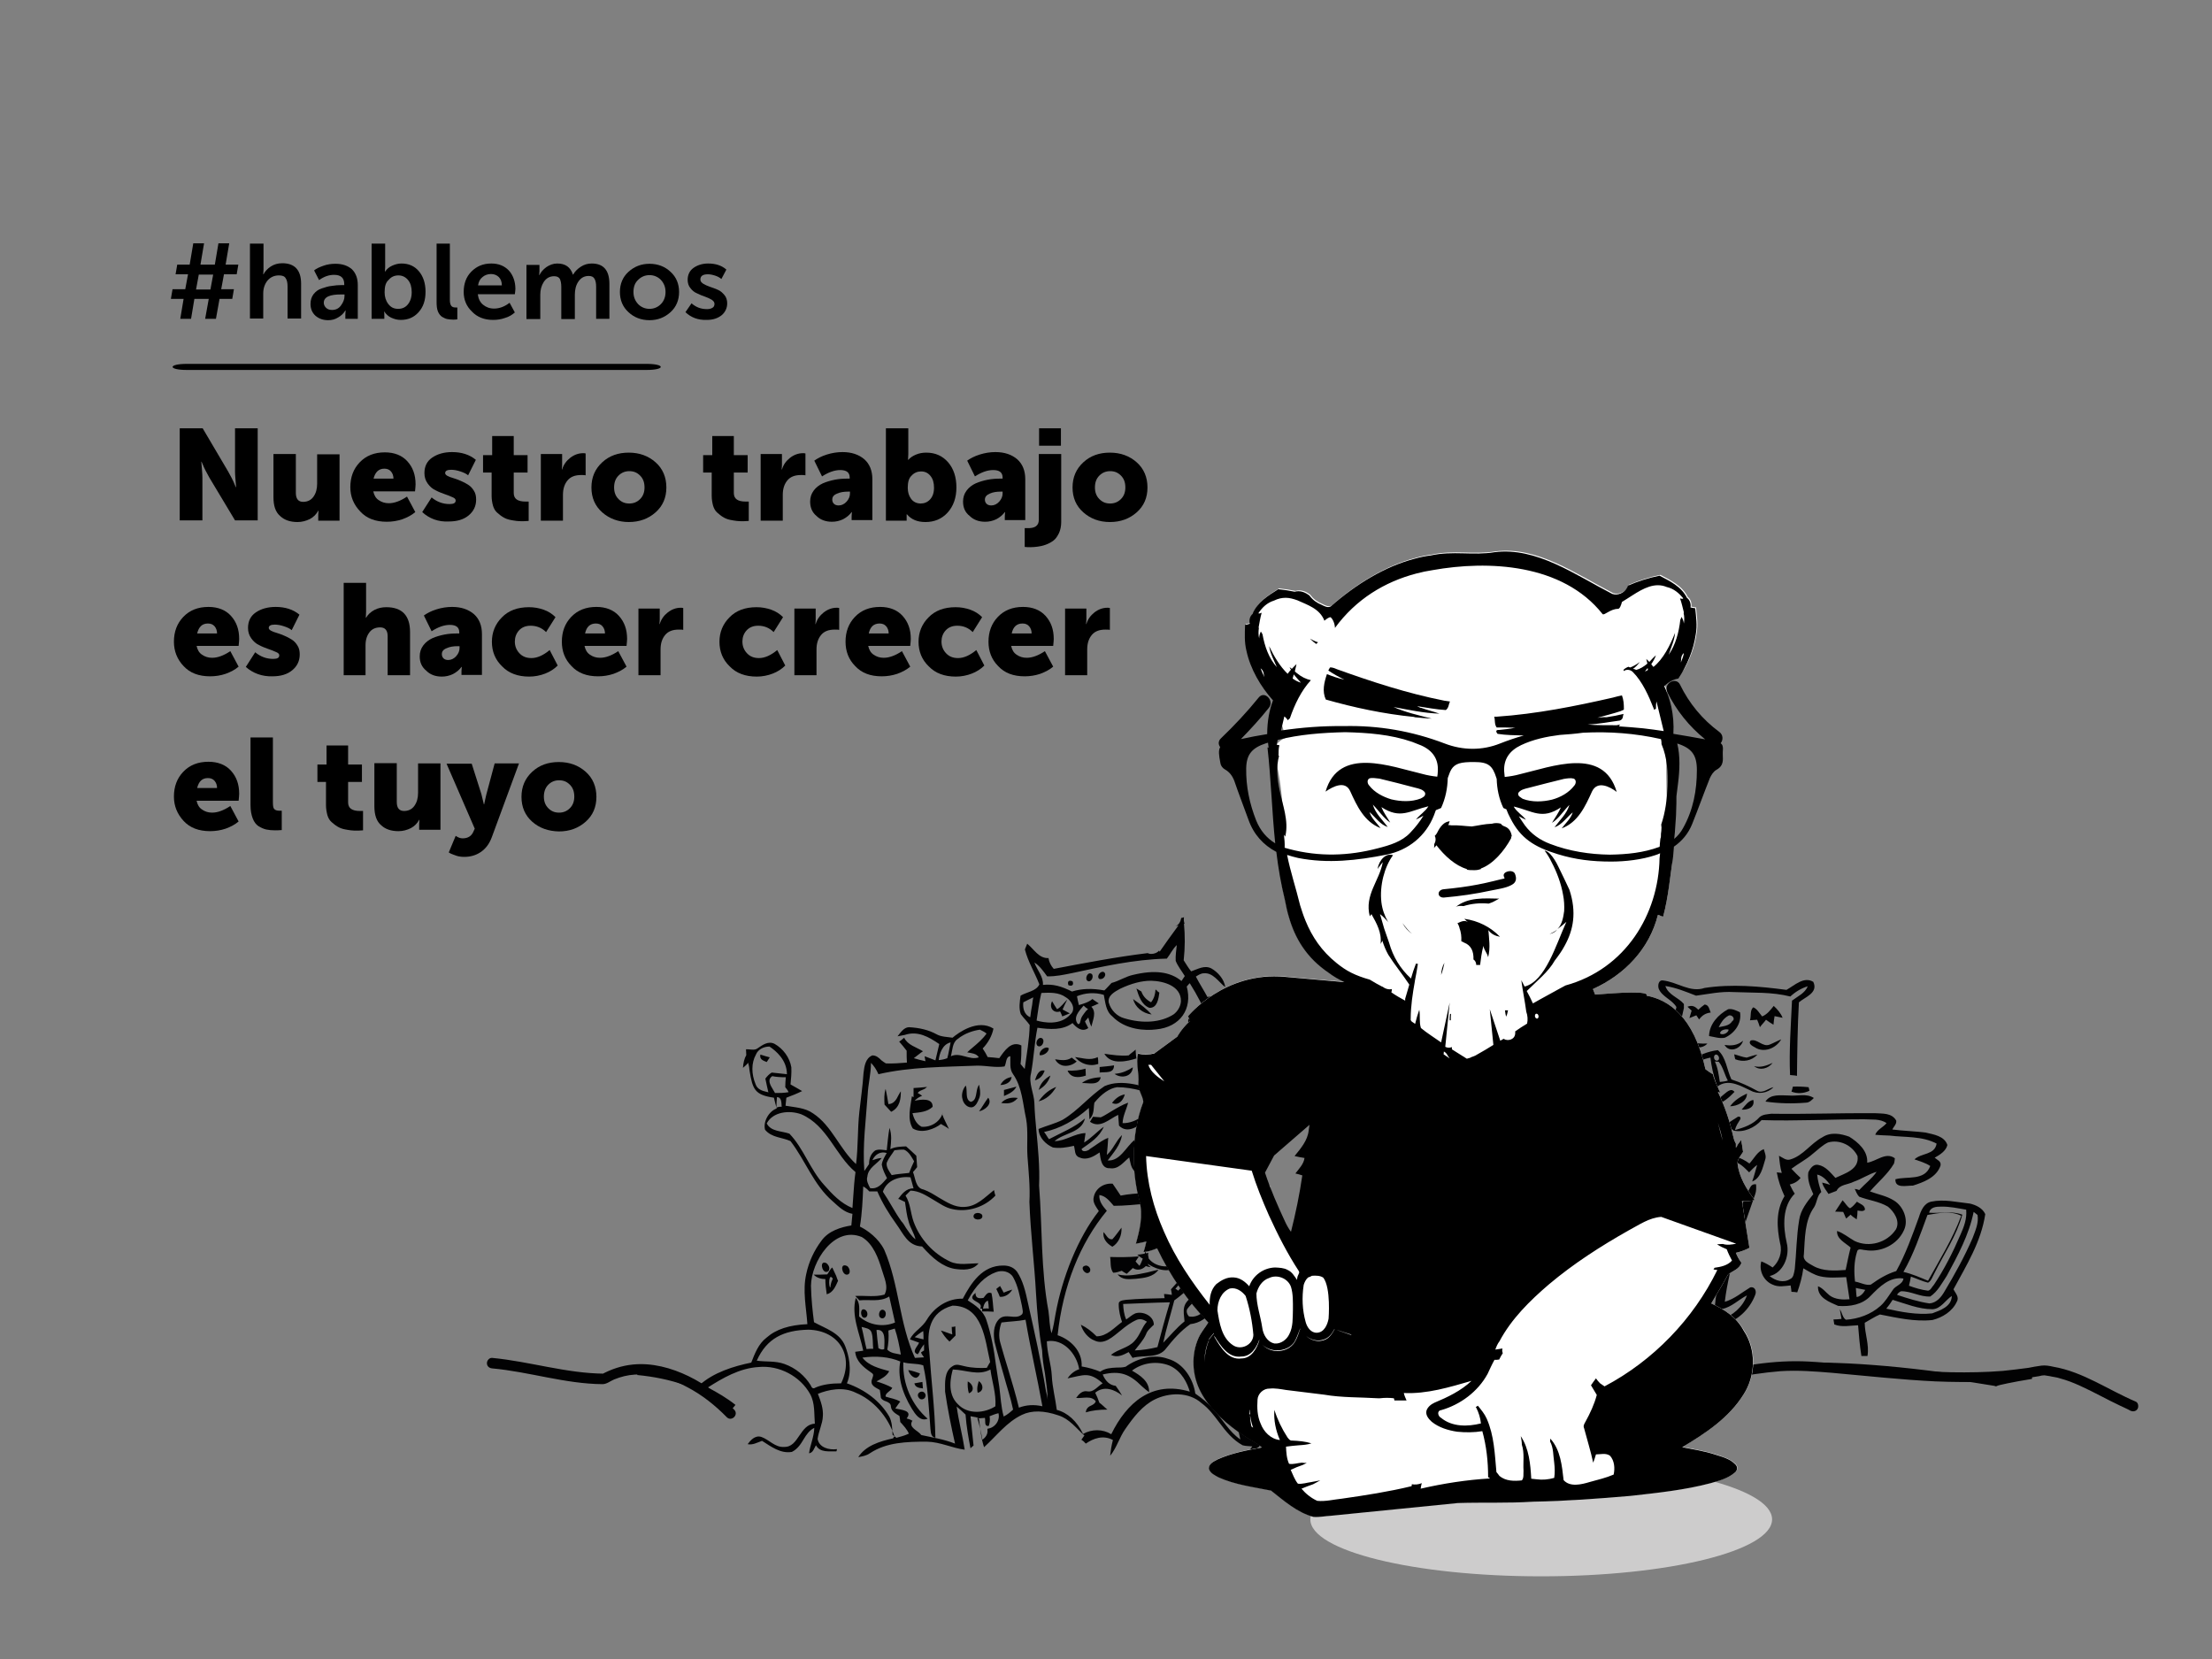 <?xml version="1.0" encoding="utf-8"?>
<!-- Generator: Adobe Illustrator 25.3.1, SVG Export Plug-In . SVG Version: 6.00 Build 0)  -->
<svg version="1.1" id="Capa_1" xmlns="http://www.w3.org/2000/svg" xmlns:xlink="http://www.w3.org/1999/xlink" x="0px" y="0px"
	 width="800px" height="600px" viewBox="0 0 800 600" style="enable-background:new 0 0 800 600;" xml:space="preserve">
<rect x="0" y="0" width="800" height="600" fill="#808080" stroke="none"/>
<style type="text/css">
	.st0{fill:#020203;}
	.st1{fill:#CDCCCC;}
	.st2{fill:#FFFFFF;}
</style>
<path class="st0" d="M399.3,351.6c-1.2-0.7-2.8,1.4-1.8,2.4C398.9,354.6,400.5,352.6,399.3,351.6z M393.4,354.8
	c1.2,0.6,2.3-1.5,1.5-2.5C393.4,351.1,392.1,354.1,393.4,354.8z M387.9,354.9c-1.5-0.6-1.9,0.2-1.5,1.4
	C387.6,356.8,388.5,356.3,387.9,354.9z M417.9,357.9c-0.1,1.7-0.5,3.2-1.6,4.6c-1.8-1-2.9-2.2-3.5-3.9l-1.8-1.1
	c0.8,2.6,1.8,5.9,4.7,7c2.9,0.1,3.3-3.4,3.6-5.5c-0.3-0.2-0.4-0.3-0.7-0.5C418.4,358.2,418.2,358,417.9,357.9z M410.3,361.7
	l-0.5-0.4c0.7,2.9,3.4,5.2,6.7,5.6C414.8,365,412.6,363.3,410.3,361.7z M383.4,365.8c0.3,0.5,0.5,1.1,0.8,1.8
	c0.7-0.3,1.8-0.7,2.7-1.1l-2.6-1.4c0.5-1.1,1.1-2.5,1.7-3.6c-1.2,1.1-2.2,2.7-3.7,3.5c-0.5-0.8-1.2-1.8-1.8-2.9
	C379.3,364.4,381,366.6,383.4,365.8z M429.8,368.5c-0.4,1.9,0.6,3.6,3.2,4.7l0.4,0.3C432.6,371.6,432,369.1,429.8,368.5z
	 M427.3,372.6c0.7,1,1.4,1.9,2.3,2.9l0.2,0.1c0.5-0.4,1.2-0.7,1.8-1.1c-0.8-1-1.8-1.9-2.6-2.9C428.5,371.9,427.8,372.3,427.3,372.6
	L427.3,372.6z M375.2,378.2c1.4,1,2.9-1.5,1.8-2.6C375.7,374.6,374.1,377,375.2,378.2z M440.1,384.4c-1.4-3.5-3.9-6.2-6-8.2
	c0,3.3,1.9,7.2,5.6,8.2H440.1z M376,381.4v0.2c1.2,0.3,3.4-1,3.3-2.5C378.1,378.2,375.8,380,376,381.4z M410.7,379.6
	c-0.7,0.7-1.8,1.4-2.5,2.1c-2.9,0.3-6-0.2-8.8-0.6c1.2,2.1,3.4,2.9,5.7,2.8c2.2,0,4.2-0.6,5.9-1.1
	C410.8,381.9,410.8,380.6,410.7,379.6L410.7,379.6z M431.6,380.3c0.2,3.3,2.7,6.4,5.7,7.2c-0.7-2.7-2.5-4.9-5.3-7L431.6,380.3
	L431.6,380.3z M278.4,382.4c-1.1-0.3-2.2-0.6-3.4-1c-0.4,1.8,1.1,2.2,2.3,2.7C277.6,383.6,278.1,382.9,278.4,382.4z M397,382.3
	c-2.7,1.4-5.5,0.3-8.2,0c1.6,1.9,3.7,2.9,6.1,2.9c0.7,0,1.7-0.2,2.3-0.4C397.2,384.1,397.2,383,397,382.3L397,382.3z M381.6,383.1
	c0.5,1.1,1.6,2,2.9,2.3c1.8,0.3,3.6-0.3,4.9-1.5l-1.8-1.4C385.8,383.8,383.6,383.4,381.6,383.1z M428.5,384.8h-0.3
	c1,2.7,3.4,4.7,6.2,5C433.1,387.4,431.1,384.5,428.5,384.8L428.5,384.8z M397.7,387.9c2.1-0.3,5.2,0.5,5.2-2.6
	c-1.8,0.3-3.5,0.4-5.2,0.6V387.9z M403.1,388.4c2.5,1.8,6.4,1,6.6-2.4c-1.8,1.2-3.9,2.1-6,2.3L403.1,388.4z M392.6,386.5
	c-2.2,0.6-4.2,0.8-6.5,0.7c1.1,2.7,4,2.7,6.6,1.8L392.6,386.5z M377.7,387.5l0.1-0.3c-2.2-0.5-2.9,1.8-3.5,3.5
	C375.9,390.3,377.1,389.1,377.7,387.5z M391.8,391.3l-0.5,0.4c2.4-0.1,6.1,1.1,6.8-2.1C395.6,389.7,393.4,390.3,391.8,391.3z
	 M375.8,393.8l-0.2,0.4c2.1-1.2,3.6-2.9,4.3-5.2C378,390,376.3,391.8,375.8,393.8L375.8,393.8z M365.8,389.8l0.1-0.3
	c-1.8,0.3-3.2,1.2-4.1,2.9C363.7,392.4,365.6,391.4,365.8,389.8z M363.1,396.4c1.8-0.8,3.6-1.6,4.5-3.4c-1.6,0.4-3.1,0.8-4.5,1.2
	V396.4L363.1,396.4z M354.3,393.4l-0.2-1.1l-0.3,0.5c-1,1.8-0.3,5.2-2.7,5.7c-2.2-0.8-1.1-4.1-1.8-5.9c-1.1,1.2-1.7,3.3-1.2,4.9
	c0.3,1.7,2,3.4,3.7,2.9c1.1-0.4,1.8-1.8,2.2-2.9C354.6,396.4,354.6,394.8,354.3,393.4z M341,402.3c-0.8,3.2-4.1,5.5-7.7,5.2
	c-2.2-1.1-2.9-3.5-3.3-4.9c2.6-0.3,5.3-0.4,7.3-2.3c0.1-3.3-4.2-2.7-6.5-2.2c0.7-0.8,1.7-1.4,2.7-1.8c-0.4-0.3-1-0.7-1.6-1
	c0.6-1,2.2-1.1,2.9-1.8l0.5-0.4c-1.7,0.2-3.3,0.3-4.9,0.4v3.3l-0.6-0.3c-0.5,3.8-1.8,8.1,0.3,11.6c3.3,2.1,8.1,0.1,10.2-1.6
	c1,0.6,2,1.1,2.9,1.8c-0.8-1.8-1.8-3.5-2.4-5.2L341,402.3L341,402.3z M376,397.8l-0.4,0.5c2.7-0.6,4.9-2.6,6.4-5.2
	C379.7,394,377.7,395.5,376,397.8z M325,396c-0.8,1.7-1.8,3.3-3.7,3.3c-0.3-1.8-0.6-3.7-1-5.5c-0.6,1.8-0.5,3.8-0.4,5.7
	c0.7,0.8,1.7,1.8,2.4,2.6c3.3-1.6,3.5-5,3.5-7.4C325.5,395,325.3,395.6,325,396z M402.4,398.6l-0.2,0.3c2.2,1.1,4-0.8,4.6-3.1
	C405.2,396.1,403.8,396.9,402.4,398.6L402.4,398.6z M362.1,398.9c2.1,0.3,4.1,0.3,5.7-1.5l0.3-0.3
	C365.8,396.7,363.5,397.3,362.1,398.9z M354.1,401.9c2-0.3,5-2.7,3.3-4.9C356.1,398.7,355.3,400.3,354.1,401.9z M306.2,457.8
	c-2.6-1.1-1.7,3.3,0.1,3.2c0.5,0,1-0.4,1-1C307.4,459.1,306.8,458,306.2,457.8z M298.9,460c0.5,0,1-0.4,1-1c0.2-0.7-0.4-1.8-1.1-2.2
	C296.3,455.7,297.2,460.2,298.9,460z M421.8,403.8l-0.4,0.5c2.5,1.1,3.5-1.4,4.5-3.2C424,400.8,422.8,402.5,421.8,403.8z M441.5,403
	c-1.5,0.5-2.1,1.9-2.6,3.3C440.7,406.2,442.3,404.8,441.5,403z M430.7,406.8c1.4,0.2,2.2-2,1.2-2.9
	C430.3,402.4,428.8,406.2,430.7,406.8z M352.1,440.1c0.4,1.5,3.8,1.2,3.1-0.7C354.5,438.3,351.9,438.4,352.1,440.1z M412.1,457.8
	c-0.4-0.5-1-1-1.4-1.6l1.2-1.8c-3.8,0.3-7.2,0.3-10.4,0.2c0.3,1.9-0.1,4.1,1.1,5.7c1.1,0,2.1-0.4,3.1-0.7c0.4,0.3,1.2,0.8,1.8,1.1
	l2.2-2.1c1.5,1,3.3,0.7,4.7-0.7c0.5,0.2,1.2,0.3,1.8,0.4c-0.4-0.4-1-0.7-1.1-1.2c1.9,1.2,6.3,3.6,10.1,1.4c2-3.6,0.7-7.7,0.3-11.6
	l-0.6,0.3V444c-1.7-0.2-3.2-0.4-4.9-0.4l0.5,0.4c0.8,0.7,2.4,1,2.9,1.8c-0.5,0.4-1.1,0.7-1.6,1c1,0.4,1.9,1,2.7,1.8
	c-2.2-0.4-6.6-1.1-6.5,2.2c1.9,1.9,4.7,2.1,7.3,2.3c-0.3,1.5-1.1,3.8-3.3,4.9c-2.7,0.1-5.2-1-6.6-2.9v-0.4c-0.2-0.5-0.2-1-0.1-1.6
	c-0.3,0.1-0.5,0.1-0.8,0.2l-0.3-0.6l-0.2,0.7c-1,0.2-1.8,0.3-2.7,0.4c0.6,0.4,1.2,1,2,1.4C413,455.9,412.7,456.9,412.1,457.8
	L412.1,457.8z M402.3,450.9c2.2-1.3,3.5-4.1,3.3-6.9c-1.1,1.4-2.1,2.9-3.3,4.2c-1.6,0.2-2.2-1.6-3.2-2.6
	C398.8,447.7,399.9,449.5,402.3,450.9z M428.8,447c1.7-1,2.4-2.9,2.2-4.9c-0.7,1-1.5,2-2.2,2.9c-1,0.1-1.5-1.1-2.2-1.8
	C426.3,444.9,427,446.1,428.8,447z M312.5,476.6c1.6,0,1.5-2.3,0.4-2.9C311,472.7,311,476.3,312.5,476.6z M333.3,503.3
	c-1.1,0.1-1.8,1.2-1,2.2c0.3,0.4,0.6,0.6,1.1,0.6s1.1-0.4,1.2-0.8C335.1,504.4,334.3,503.2,333.3,503.3L333.3,503.3z M350,499.6
	c-0.1,1.4,0,2.9,0.4,4.3C352.7,503.1,351.9,500.5,350,499.6z M354,499.5c-0.4,1.2-0.8,2.7-0.4,4.2
	C355.9,503.2,355.7,500.6,354,499.5z M333.8,502.2l-0.2-2.4c-1,0.2-1.9,0.3-2.9,0.5c0.3,1.5,1.8,1.7,2.9,1.8L333.8,502.2z"/>
<ellipse class="st1" cx="557.4" cy="549.5" rx="83.5" ry="20.6"/>
<path class="st0" d="M455.4,520.5c-0.3-0.1-0.4-0.2-0.6-0.1c0.1-0.3,0.2-0.4,0.3-0.7c-0.3-1.1,0.3-2.2,1.1-2.9
	c0.4-1.8,0.4-3.4-1.5-4.5c0.4,2.9-0.4,5.7-2.4,7.8c-3.3-11-4.6-22-7.5-32.9c-3.8-13.1-6.2-27.1-7.4-41.3c-0.4-4.1-0.7-8.1-3.7-11.1
	c-1.5-1.1-2.1-2.7-2.8-4.2c-0.6-1.5-1.2-2.9-2.6-4.2l-0.1-0.1c-1.4,0-2.9,0.1-4.3,0.2c-0.7,1.5-1.2,2.9-1.5,4.7
	c-5.7,0.3-11.5,0.1-17.1,1.2c-1-1.6-2-2.9-2.9-4.3c-3.3-0.3-6.2,1.8-6.8,4.7c-0.6,2,0.8,3.6,1.8,5.2c-7.6,9.7-13.3,24.1-15.7,37.5
	c-0.4,2.2-0.7,4.5-1.4,6.7c-0.8-2.6-0.7-5.2-1.1-8c-2.8-15-2.2-30.2-3.4-45.4c0.3-6.7-0.4-13.6-1-20.1c-0.3-3.2-0.6-6.4-0.7-9.7
	c-0.1-3.6-2.2-7.2-1.2-10.9c1-5.5,1.2-11,2.3-16.4c4.5,0.6,9.1,1,12.7-1.7c1,1.2,3.3,3.6,5.7,1.8c-0.4-0.8-1-1.8-1.2-2.4
	c0.4-0.4,0.8-1,1.2-1.4c0.3,1.1,0.6,2.2,1.1,3.3c0.5-2.3,2-5.2,0-7.2c1-0.4,1.8-0.8,2.7-1.2c-0.7-0.5-1.6-1-2.3-1.6
	c-1.4,1.2-3.3,1.7-4.9,2.2c-0.3-1-0.5-2.3-0.7-3.2c2.9-1.2,6.4-1.5,9.7-0.5c0.6,2.8,0.7,5.9,3.1,7.8c4.7,4.9,11.9,5.2,15.8,4.7
	c8.7-0.8,13.3-7.4,11.1-15.5c0.3-0.3,0.8-1,1.1-1.2c5.5,8.7,9,17.8,12,27.1c1.6,4.3,3.2,8.8,3.7,13.6c-16.5,7.5-33.7-9-46.5-3.5
	c-5.5,3.6-9.5,8.8-15.2,12.2c-2.8,1.4-5.7,2.1-8.7,3.3c0.1,3.2,2.7,5.6,5.2,6.7c2.5,0.4,4.9,0,7.6-0.6c0.5,1.5,0.1,3.6,2,4.2
	c2.7,1.2,5.2-0.4,7.3-1.8c0.3,2.2,0.6,5.9,3.7,5.7c3.1,0.5,4.9-2.2,7-3.9c0.4,1.6,0.5,3.3,1.6,4.6c1,1.8,3.2,0.8,4.9,1
	c1.1-1.2,2.3-2.7,3.7-4.3c0.6,2.2,1.6,4.1,2.7,5.6h2.8c1.2-1.7,2.6-3.3,4.2-5.5c0.3,1.8,1.8,5.2,4.5,4.3c1.1-1,2.1-2.2,2.9-3.4
	c0.7,1.1,1.1,2.9,2.7,3.4c1.2,0.6,2.9,0.5,3.6-0.7c3.8-4.7,5.2-10.7,6.8-16.4c1.6,4.1,2.1,8.2,2.9,12.4l2-1.2
	c-1.1-5.1-2.5-10-3.3-15.2c0.4,0,1,0.1,1.4,0.1c-0.2-0.4-0.3-0.8-0.3-1.2c-0.1-0.4-0.2-0.7-0.2-1c-0.4,0-1,0-1.3,0.1
	c-1.8-8.2-4.5-16.2-6.7-22.1c0.2-0.2,0.4-0.3,0.6-0.4c-0.3-0.6-0.4-1.2-0.3-1.9c0-0.3,0-0.6,0.1-0.8c-0.4,0.3-0.7,0.4-1,0.6
	c-1.8-4.2-3.3-8.7-4.9-13.1c0.3-0.2,0.4-0.2,0.6-0.3c-0.6-0.7-0.8-1.8-0.7-2.9c-0.3,0.2-0.6,0.2-1,0.3c-1.4-2.6-2.9-4.9-4.2-7.4
	c0.8-0.5,1.8-1.2,2.9-1.2c3.3-0.3,5.3,3.1,7.7,5c-0.3-2.9-2.8-5.5-4.9-6.7c-2.5-1.4-5,0.2-7.4,1c-1-1.2-1.8-2.6-2.7-4
	c0.5-4.7,0.5-9,0.1-13.2c0.1,0,0.2-0.1,0.2-0.1c-0.3-0.7-0.3-1.6-0.2-2.3c-0.3,0.2-0.6,0.2-1,0.3c-0.2,1.2-0.8,2.5-2.1,3
	c0.4-0.1,0.7-0.2,1.1-0.3c-2.7,3.7-4.9,6.7-6.8,9.5c-0.1-0.2-0.1-0.3-0.2-0.4c-0.6,0.7-1.6,1.2-2.9,1.2c-0.4,0-0.9-0.1-1.2-0.3
	c-11.5,1.4-22.9,3.6-34,5.7c-1-1.1-1.7-2.5-1.9-3.9c-3.5,0.2-5.3-3.3-7.7-5.2c-0.3,0.7-0.5,1.2-0.8,2v0.2c1.1,4.3,3.5,8.2,5.2,12.5
	c-1.1,2.5-4.7,2.8-6.8,4.1c-0.3,2.2-0.7,4.6,0.1,6.7c1,1.4,2.2,2.5,3.2,3.9c-0.1,5.3-1.1,10.6-1.8,15.9c-0.4-0.5-1-1.1-1.5-1.8
	c0.3-2.2,0.3-4.3,0.3-6.7c-3.7-1.8-6.1,1.9-8,4.6c-1.5-0.2-2.9-0.3-4.2-0.4c-0.5-1-1.1-2.1-1.8-3.1c2.1-2.2,3.4-4.7,3.9-7.2
	c-5.7-3.6-12.7,1.5-14.8,3.3c-1.9-0.3-4.1-0.3-5.7-1.2c-2.9-1.6-6.2-2.4-10.1-2.6c-1.8,0.1-2.9,1.8-4.1,3.3c0.8-0.2,1.8-0.3,2.6-0.5
	c4.7-1.6,8.7,0.7,12.5,3.3c-0.5,2.1-1,4.1-1.4,5.9c-1.2-0.5-2.6-1-3.9-1.5l0.3,1.8c-1.5-0.3-2.9-0.7-4.2-1.1c1-0.7,2.1-1.7,3.3-2.5
	c-2.4-1.5-5.5-2.2-6.8-4.9c-0.5,0.4-1.1,1-1.8,1.4c1,1.1,1.8,2.2,2.7,3.3c0,1.6,0,3.1,0.1,4.3c-2.6,0.2-5,0.4-7.6,0.3
	c-0.5-0.3-1.1-0.7-1.6-1.1c-1-1-1.9-1.8-3.3-1.8c-2.5,1-2.9,3.9-3.2,6.4c-0.3,4.7-1,9.4-1.5,14c-0.7,6.3-0.4,12.5-1.2,18.9
	c-6-5.5-8.7-13.8-15.5-18.3c-2.9-2.1-6.6-2.2-10-2.8c0.1-1,0.2-1.9,0.3-2.9c1.9-0.7,3.9-1.5,5.7-2.4c-1.4-0.8-2.9-1.7-4.2-2.4
	c0.2-2,0.4-4.1,0.3-6.2c-0.6-3.5-2.9-6.7-6.1-8.5c-2.3-1.1-4.3,0.4-6.2,1.7c-1.1,0.8-2.7,0.2-4.1,0.3c0,0.5,0.1,1.5,0.1,2.1
	c-0.7,1.2-1.1,2.9-1.2,4.6c0.7-0.6,1.4-1.2,2.1-2c-0.1,0.2-0.1,0.3-0.2,0.3c0.3,1,0.4,1.8,0.5,2.8c1.1,6.6,1.8,8.7,8.8,9.7
	c0.3,1.2,0.6,2.6,1,3.9c-2.9,1-5,4.9-4.2,7.7c2.4,2.9,6.2,2.7,9.2,4.1c5.5,7.2,8.4,15.9,15.3,21.8c2.1,1.9,4.2,4,7.1,4.5
	c-0.1,1.4-0.3,2.8-0.4,4.2c-3.7,0.6-8.2,1.9-10.8,5.5c-2.7,3.6-4.6,7.7-5.5,12c-1.4,6.1,0,12.2,0.4,18.2c-6.5,0.3-11.3,1.8-14.8,4.9
	c-2.9,2.2-4.2,5.7-5.5,9c-6.3,1.3-13.6,3.5-18.8,8.2c-6.8-2.9-14.5-4.9-22.7-5.7c0.1,0.7,0.3,1.3,0.3,2c11.7,1.1,23.7,4.7,34,12.6
	l1.5-1.8c-3-2.4-6.4-4.4-10-6.3c5.2-3.3,11.4-7,18.4-7.4c7.4-0.7,15,3.3,18.6,9.8c1.8,3.3,1.4,7.1,1.7,10.7
	c-2.8,0.1-4.2,2.3-5.6,4.3c-1.5,2.2-2.8,4.2-5.6,4.1c-3.2,0.2-5.3-2.6-8.1-3.6c-2.4-0.8-4.1,1.4-5,2.6c1.8,0.4,3.5-0.6,5.2-1.2
	c3.3,2.1,6.7,4.7,10.8,4c2-1,3.2-2.8,4.2-4.5c1.1-1.8,2.1-3.3,3.9-4.2c-0.1,3.3-1.5,6.2-1.9,9.2c1.5-0.2,1.8-1.8,2.5-2.9
	c1.5,2.8,4.9,2.1,7.4,2.2c0.1-0.3,0.2-0.6,0.2-0.8c-2.9,0.4-6.5-0.6-7-3.7c0.4-2.9,1.8-5.5,1.9-8.2c0.2-2.7-0.7-5.3-1.8-8.1
	c3.7-1.5,9.1-2.7,13.7-0.4c6.3,2.6,11.6,8.5,14,15.8c-0.2,0.2-0.4,0.4-0.5,0.7c-5,1.1-10,2.7-12.6,6.8c1.5-0.3,2.9-0.5,4.2-1.4
	c6-4,13.3-4.2,20.6-4.2c4.9,0.1,9.1,2.3,13.7,2.9c-0.8-5.2-2.2-10.4-2.9-15.6c1,0.8,2,1.8,3.2,2.9c0.3,4.2,1.1,8.7,1.8,12.2
	c0.3-0.3,0.7-0.7,1.1-1c-0.4-3.5-0.7-7-1.1-10.6c1.1,0.3,2.9,0.2,3.1,1.2c0.4,3.3,0.7,6.7,1.8,10c4.5-4.1,8.2-9.1,13.7-11.7
	c3.5-1.7,8-1.6,13.2,0.2c3.9,1.2,6.4,4.6,9.4,7.3c-0.4,0.4-0.7,1-1.1,1.5c0.4,0.3,0.9,0.6,1.2,1l0.4,0.4c2.7-1.9,6.3-3.2,9.8-1.3
	c-0.6,2.3-0.8,3.9-1,5.7c2.4-2.9,3.3-6.6,5.5-9.7c2.9-4.2,6.2-8.5,10.7-10.7c4.9-2.4,12.1-2.9,16.9,1.4c2.6,1.9,4.5,4.5,6.4,7
	c2.3,3.1,4.9,6.3,8.4,8.2c1.1,0.3,2.2,0.3,3.5,0.4l-1.8,2.6c2.2-0.4,4-1.8,5.3-4c1.7,1.1,2.9,2.1,4.1,3.2
	C457.7,523.7,456.5,522.1,455.4,520.5L455.4,520.5z M391.9,363.7c0.4,0.4,1.1,1,1.6,1.2c-0.3,0.3-0.4,0.5-0.7,0.7
	c-0.8,1.1-1.8,2.1-2,3.5c-0.1,0.5-0.3,1.1-0.5,1.2s-0.3,0.1-0.5,0C388,368,390.2,365.7,391.9,363.7L391.9,363.7z M439.6,422.2
	l-1.7-1.1c0.3-0.4,0.5-0.7,0.7-1.1c1-1.4,1.9-2.8,2.1-4.6c-1.4,1-2.2,2.7-3.3,4c-0.2-1.9-0.7-4.5,1.1-5.7c2.2-1.7,4.7-3.6,6.2-6.3
	c0.3,0.3,0.5,0.6,0.8,1C444.6,414,442.5,418.6,439.6,422.2L439.6,422.2z M446.4,397.6c0.4,2.2,0.3,4.3,0.2,6.6
	c-0.1,0.6-0.2,1.1-0.2,1.8c-0.7,0.4-1.6,0.5-2.4,0.4c-2.4,2.2-4.6,4.9-8,5.5c-0.4-2.9-0.1-5.5,1.1-7.7c-3.5,1.8-6.1,4.9-9.7,6.5
	c-0.4-2.9-0.3-5.7,0.5-8.2c-3.8,2.3-7.4,5.3-11.9,6.3c0.2-2.9,1.6-5.5,2-8.2c-3.8,2.2-7.2,5.7-12,5.6c0.1-2.7,1.4-4.9,2-7.4
	c-2,0.7-4,1.9-5.7,2.9c-1.4,0.8-2.8,1.8-4.2,2.4c-0.7-0.1-2.1-0.1-2.8-0.2l-1.1,1.8c3.6,2.6,7-1,10.2-2.5c0.1,1.2,0.2,2.6,0.3,3.9
	c3.3,3.3,7.1-0.2,10.2-1.8c-0.2,1.4-0.3,2.9-0.4,4.2c0.5,0.4,1.5,1.1,2,1.5c3.3-0.7,6.1-2.7,8.7-4.5c0.2,2.4,0.1,5,2.2,6.7
	c2.3-1.1,4.2-2.9,6.2-4.5c0.2,1.1,0.3,2.4,0.4,3.6l2.2,2.2c-1.1,2.3-2.5,4.9-4.3,7c0.3-2.2,0.4-4.6,0.2-6.8c-1.8,1.2-1,3.2-1,4.9
	c-2.1-1-1.4-4.2-1.7-6.3c-3.3,2.7-3.5,8-7.4,9.8c0.6-3.1,2.1-6,1.8-9.2L422,415c-0.2,2-0.3,4.1-1.2,5.9c-0.7-2.5-1.1-5.2-1.1-7.8
	c-1.8,2-2.9,4.2-4.6,6.3c-1,1.1-2.1,2.5-3.7,2.2c1.1-2.9,3.8-5.2,3.6-8.7c-1.8,1.8-2.5,4.5-4,6.7c-1.1-2.2-0.6-4.9-0.7-7.3
	c-3.1,2.5-5.2,7.7-9.7,7.4c2.1-2.8,4.6-5.5,5.2-9.2c-2.2,2.1-3.2,5.2-5.5,7.2c0.2-2.1,0.4-4.1,0.5-6.2c-1.8,0.7-3.3,1.8-4.9,2.9
	l-1.8,1.2c-0.4,0.5-1.8,1-2.5,0.6c-0.3-0.2-0.4-0.4-0.4-0.7c3.1-2.2,6.4-4.2,8-8c-2.5,1.8-4.5,4.1-7.1,5.7l0.5-3.4
	c-4,0.1-7.3,2.9-11.2,2.9c3.5-3.1,9.7-2.9,11-8.2c-3.8,3.3-8.7,5.2-13,7.5c-0.6-0.7-1.1-1.8-1.8-2.6c5.7-1.2,11.2-4.2,16.2-8.7
	c0.1,1.2,0.1,2.9,0.2,4.1c1.2-1.1,1.5-2.7,1.6-4.2c0-0.5,0.1-1.1,0.2-1.8c2.7-3.3,5.5-5.2,8.2-5.6c12,0,22.3,8.1,34.5,6.8
	C441.6,400.3,444.8,400.3,446.4,397.6L446.4,397.6z M424.4,366.9c-4.6,2.9-11,3.4-17.7,1.4c-2.7-0.7-4.9-2.9-5.7-5.7
	c-0.5-2.5,2.1-3.9,4.1-5c4-1.9,7.7-2.9,11.2-2.9c4.6,0.1,10.9,1.9,10.8,7.4C427,364,425.9,365.8,424.4,366.9L424.4,366.9z
	 M374.1,348.1c1.9,1.2,3.3,3.2,4.6,5c3.1,0.1,6.2-0.6,9.2-1.2c10.7-2.3,22.1-4.9,34-5.2h0.1c1.2-1.5,2.1-3.5,3.6-4.9
	c-0.2,1.9-0.5,3.8-0.4,5.7c0.8,2,2.2,3.7,3.3,5.5l-1.2,1.8c-4.1-3.4-9.8-4.1-17.6-2.2c-2.7,0.6-5,2.2-7.7,2.9
	c-0.8,0.8-1.7,1.9-2.6,2.7c-4.3-0.8-8.2-0.7-11.7,0.4c-3.8-1.9-6.8-2.8-10.5-2.4C377.4,353.2,375.1,350.9,374.1,348.1L374.1,348.1z
	 M376.6,359.2l0.2-0.1c2.9-0.1,6.1-0.3,8.7,1.6c1.2,0.7,2.4,2.2,2.6,3.6c0.1,0.7,0,1.8-1,2.6c-3.6,4.1-9.7,2.9-12.2,2.2
	C375.4,365.7,375.8,362.5,376.6,359.2L376.6,359.2z M437.7,471.9c-1.4,1.8-4.2,4.9-7.7,4.2c-0.6-0.6-1.1-1.8-0.6-2.7
	c1.8-2.4,4.2-4.2,7.2-5C437,469.9,437.3,470.8,437.7,471.9z M428.4,477.9c-2.9,2.3-5.2,5.2-7.7,7.7c1.1-5.2,2.7-10.2,4-15.3
	c3.4-2.4,6.3-5.5,10-7.7c-0.5,1.7-1.1,3.3-1.8,4.9c-0.4,0.5-1,1-1.6,1.4C427.4,471.7,428,473.8,428.4,477.9z M417.3,479.1
	c0-3.2-3.9-5-6.7-4.1c-1.2,0.5-2.2,1.5-3.3,2.2c-0.8-1.8-1-3.7-1.1-5.6c5.7-0.2,11.2-0.5,16.9-0.6c-1.6,5.3-3.1,10.8-4.5,16.2
	c-2.8,0.7-5.6,1.1-8.2,1.2c1.4-1.9,3.1-3.6,4.1-5.9C414.9,481.2,416.3,480.1,417.3,479.1L417.3,479.1z M437.2,467.4
	c-0.8-0.3-1.8-0.4-2.7-0.5c0.4-1.4,1.1-2.7,2.1-3.7C436.7,464.3,437,465.6,437.2,467.4z M370.1,362.5c1.1-0.6,2.4-1.2,3.6-1.8
	c-0.2,0.8-0.3,1.8-0.4,2.7c-0.3,1.5-0.5,2.9-0.7,4.5C370.1,366.8,369.9,364.1,370.1,362.5L370.1,362.5z M346.3,375.8
	c2.7-2.2,5.9-3.1,8.1-3.4c0.8,0.4,1.7,0.8,2.4,1.4c-1.4,2-3.3,3.6-5.2,5.2c-0.6,0.5-1.2,1-1.8,1.6c1.6,0.3,3.4,0.4,4.2,1.8
	c-3.4,1.2-6.7-2-10.1-0.4C344.5,379.8,344.4,377.1,346.3,375.8z M343.8,377c-0.4,1.9-0.7,3.9-1.2,5.7c-1,0.4-2,0.6-3.1,0.7
	C339.7,381.4,340.7,377.7,343.8,377L343.8,377z M277.3,394.9c-1.8-0.4-3.4-1-4-2.7c-1.6-3.8-1.6-7.8,0.1-10.8
	c0.7-1.8,2.7-2.9,4.9-2.9c2.4,1.6,6.3,4.9,6.3,10c-1.8-0.2-3.6-0.4-5.5-0.6c-1,0.6-1.7,1.4-2.3,2.2c0.4,1.8,0.7,3.4,1.1,5
	C277.8,395,277.5,394.9,277.3,394.9z M278.3,390.6c0.1-0.5,0.4-1,1-1.4c1.4,0.3,2.9,0.4,4.9,0.4c-0.1,1.1-0.2,2.4-0.2,3.6
	c0.3,0.4,1,1.2,1.2,1.8c-1.7,0.3-3.3,0.3-4.9,0.3C279.5,393.8,278.1,392.1,278.3,390.6L278.3,390.6z M282.7,400.3
	c-0.6-0.1-1.2,0-1.9,0.3v-0.2c0-1,0.1-2.6,0.2-3.6C282.7,396.8,282.6,398.8,282.7,400.3L282.7,400.3z M298.1,428.6
	c-5.2-5.7-7.4-13.2-12.6-18.6c-2.8-1-6.7-0.7-8.2-3.7c2.2-4.2,8.1-4.9,12.5-3.3c9.5,4.1,12.2,14.7,19.6,20.9
	c-0.4,2.9-0.6,5.7-0.8,8.7c-0.1,1.5-0.2,2.9-0.3,4.3C304.1,435.2,301,431.9,298.1,428.6z M304.2,500.3c-3.6,0-6.6,0.4-9.2,1.5
	c-1,0.7-1.5,0-1.8-0.8c-2.1-3.4-5.3-6.2-9.5-7.7c-3.3-1.2-6.7-0.7-10-1.2c3.6-8.1,9.7-11,18.7-11.2
	C303.5,481.2,309,490.4,304.2,500.3L304.2,500.3z M324.2,520l-1.4-1.1c-0.1-2.5-0.2-4.7-1.2-6.6c-3.2-5.5-8.7-9.7-15.3-12
	c2.1-4.9,0.5-10.6-0.6-13.4c-1.9-4.9-7.1-6.4-11.3-8.7c-0.5-3.9-1-8.2-1.1-13.2c0.1-8.7,8.4-21.8,18.4-17.6c4.2,2.5,6,7.8,7.2,11.7
	c0.8,2.9,2.6,6.2,1,9.1c-3.4,1-7.1,0.3-10.6,0.5c0.4,0.4,1,1,1.5,1.6c3.6-0.4,7.4,0.7,10.8-1.4l2.1,9.4c-4.2,1.8-9.4,1-13-2.2
	c0-2.3,0.5-4.9-1.2-6.7c-1.7,6.5,1.4,12.7,2.7,19.1l-2.9,0.4c0.3,3.4,2.9,5.5,5.5,7.3c1.1,0.8,1.2,0.8,0.7,2.3
	c-1.1,2.5,1,3.2,2.7,4.2c0.1,0.8,0.3,1.8,0.4,2.9c0.4,0.6,1.1,1,1.8,1.2c1,0.4,1.8,0.8,1.8,1.9c0.2,1.8,1.8,2.6,3.1,3.4
	c0.1,0.6,0.3,1.8,0.3,2.2c1.1,1.2,2.5,2.7,3.1,4.2C326.8,519.4,325.4,519.6,324.2,520L324.2,520z M321.3,481.2l2.3-0.7
	c1,2.9,1.6,5.9,2.2,9.4c-1.7-0.4-3.6-0.4-4.9-1.8C321.3,486,321.5,483.9,321.3,481.2z M319.8,487.9c-0.6,0.3-1.2,0.2-2.1-0.3
	c-0.3-2.2-0.5-4.3-0.7-6.6C320.6,480.6,319.8,485.3,319.8,487.9L319.8,487.9z M315.8,487.8c-0.7,0-1.8,0-2.4,0.1
	c-0.7-2.7-1.1-5.3-1.8-8c1.4,0.4,3.1,0.5,3.6,2C315.8,483.8,315.6,485.9,315.8,487.8L315.8,487.8z M345.4,522.1
	c-4.1-1.6-8.1-2.2-12.2-3.1c-1.2-1.7-4.9-2.7-3.2-5.2l-0.3-0.1c-0.4-0.3-1.2-0.5-1.8-0.7c2.3-2.9-1.9-3.1-4.1-3.6
	c0.6-0.8,1.1-1.7,1.8-2.5c-1.7-1-3.5-1.2-5.3-1.8c-0.2-1.4,1.9-1.9,2.4-3.2c-1.8-1-3.8-1.7-5.7-2.3c1.8-1,3.6-1.8,4.6-3.7
	c-3.5-1-7.4-1.9-9.7-4.9c4.9-0.7,9.7-0.3,13.7,1.4c-1,5,0.4,10.9,4.2,17.1c1.2,1.9,2.9,4.7,5.7,3.6c-5.7-4.9-9.1-12.5-8.8-20.4
	c2.3,0.7,4.9,0.3,7.2,1.1c1.7,7.5,2,15.3,2.6,22.9c0.2,1.2,0,2.9,1.8,3.3c-0.2-10.5-1.5-20.7-2.2-31.1c-1-7.4,0-14.4,8.4-16.7
	c11,0.1,11.7,12.3,13.6,20.4c-0.4,0.6-0.8,1.4-1.2,2.1c-2.4,0.1-5.2,0.1-8.1-0.6c-1.5-0.3-2.9-1-4.3,0c-3.1,1.9-2.7,6-2.7,9.2
	C342.7,509.5,344,515.9,345.4,522.1z M346.4,507.8c-4.1-3.9-2.4-10.4-1.8-12.5c4.6,0.1,9.2,2.4,13.6,0c0.6,4.5,2.1,8.7,1.8,13.3
	C356.1,511.1,350,511.7,346.4,507.8z M357.2,516.7l-0.1,0.3c0.3,1.7-0.7,2.9-1.8,3.7c-0.5-2.9-1.1-5.5-1.8-7.7
	c0.7-0.1,2-0.1,2.7-0.2c0.3,1-0.4,3.2,1.4,2.9c0.4-1.1,0.5-2.3,0.3-3.5c1-0.4,2-0.8,3.2-1.1C361.8,513.6,359.9,516.4,357.2,516.7
	L357.2,516.7z M363,512.3c-1-3.6-1.1-7.2-1.6-10.8c-0.4-2.7-0.8-5.2-1.2-7.8c-0.7-5.5-1.7-11.1-3.5-16.4c-1.1-3.3-4-5.3-6.7-7
	c2.9-5.5,6.3-8.8,10.2-10.2c2.1-0.8,4.9-0.4,6.2,1.8c1.8,3.2,2.4,6.8,3.2,10.4c0.1,1.1,0.8,2.7-0.3,3.3c-2.3,1.7-5.7-0.8-8,1.5
	c-2.2,2.3-2,5.7-1.6,8.2c1,4.1,2.2,8.1,3.3,12c1.1,4.1,2.5,8.2,3.4,12.5C365.4,510.7,364.4,511.6,363,512.3z M368.5,509.1
	c-1.1-4.6-2.5-9.2-3.8-13.6c-1-3.3-2-6.5-2.9-9.8c-0.7-2.3-0.5-4.9,0.4-7.4c2.9-0.4,5.7-0.4,8.7-1c1.8,10.6,4.2,20.7,6.1,31.3
	C374,507.9,371.1,508.1,368.5,509.1L368.5,509.1z M378.3,503.2c-1.8-11-4.2-21.6-6.6-32.3c-0.8-3.7-1.7-7.7-3.9-11
	c-1.4-1.8-3.3-2.2-4.9-2.2c-7.6-0.1-11.7,6.3-14.7,12c-5.2-0.2-10.2,2.9-13,7.6c-0.7,1.2-1.8,2.3-2.9,3.3c-1.2,1.1-2.5,2.2-3.2,3.8
	l3.3,1.2c-0.6,1.5-2.9,3.3-0.5,4.2l0.5-0.7c0.4-1,1-1.9,1.8-2.9v2.2l-1.1,0.7c0.2,0.7,0.7,1.2,1.1,1.8c-1.1,0.1-2.2,0.1-3.3,0.2
	c-5.7-12.5-5.7-26.6-11.1-39.1c-2.1-4.2-6-7-8.8-8.4c0.8-4.9,1-9.7,1.2-14.5c0.8,0.4,1.6,1.1,2.2,1.8h2.9c1.8,4.2,4.2,8.1,6.8,11.7
	c2.7,3.7,4.2,8,9.4,8.2c3.8,4.3,7.4,7.3,11.7,8.1c2.9,0.4,6.6,0.7,8.7-2c-3.5,0-7.1,0.8-10.2-0.6c-6.2-2.9-11-8.2-13.3-14.5
	c-1.1-3.1-1.1-6.5-2.9-9.4l1.8-1.8c3.2,0.1,5.7,1.8,8.4,3.4c2.1,1.2,4.2,2.8,6.8,3.3c5.3,1.2,11.5-0.6,15.5-4.9
	c-0.2-0.5-0.4-1.4-0.5-2c-3.3,2.6-6.3,6-10.8,6.1c-3.5,0.2-6.4-1.8-9.2-3.4c-1.8-1.1-3.5-2.2-5.5-2.9c-2.9-0.5-2.9-4.1-3.8-6.3
	c0.4-0.4,1-1.2,1.5-1.8c-0.1-1.4-0.2-2.9-0.3-4.1l-0.1-0.1c-1.1-1.1-2.4-2.2-3.6-3.3c-1.9,0.1-3.9,0.1-5.7,1
	c0.3-2.6,0.6-5.2-0.3-7.7c-0.5,2.7-0.7,5.5-1,8.1c-1.4-0.1-2.9-0.5-4.2,0.1c-1.5,1.1-2.2,2.8-2.2,4.9c-0.5,0.7-1.1,1.7-1.7,2.5
	c-0.7-9.4,0.6-18.5,1.2-27.6c0.2-3.9,1.2-7.6,1.2-11.5c1.1,1.1,2,2.5,2.7,4.1c11.7-2.7,23.7-2.6,35.8-3.1c3.3,0,6.5,0.8,9.8,0.3
	c0.7-1.1,0.4-3.6,2.1-3.7c0.1,2.2-0.4,4.6,1,6.5c3.3,4.7,3.5,10.7,4.7,16.1c0.8,4.5,0.2,9.1,0.5,13.6c0.4,5.5,1,11,0.7,16.5
	c0.4,11.2,1.8,22.2,2.4,33.3c0.4,6.7,1,13.6,2.2,20.4c0.1,2.8,0.5,5.5,1,8.2c0.4,3.2,1,6.5,1,9.8
	C378.9,505.2,378.5,504.1,378.3,503.2L378.3,503.2z M334,484.4c-1.1-0.3-2.2-0.5-3.2-0.8c1-0.8,2-1.6,3.1-2.2
	C334,482.3,334,483.4,334,484.4z M315.5,419.6c1-2.1,2.9-3.3,5.2-2.6c-0.7,1.2-1.6,2.7-1.8,4.2c0.3,1.8,1.1,3.3,1.9,4.9
	c-1.7,1.9-3.3,4.1-6.1,3.6c-0.6-1.2-1.5-2.7-1-4.2c0.3-3.1,3.4-4.5,5.2-6.7C317.8,418.8,316.5,419.3,315.5,419.6L315.5,419.6z
	 M325,433.6c0.7,0.4,1.6,0.7,2.3,1.1c0.4,2.5,0.6,4.9,1.4,7.4c0.6,2.1,1.9,3.9,2.4,6.1c-1.5-1.1-2.5-2.8-3.5-4.2
	c-0.4-0.7-1-1.7-1.6-2.3c-2.5-3.5-4.3-7.2-6.7-10.7c1.4-4.2,6-5.7,10-5.2c0.3,1.1,0.7,2.6,1.1,4c-2.7-0.1-4.3,2.1-5.7,4L325,433.6
	L325,433.6z M328.8,424.2c-2.5,0.3-4.5,0.4-6.3,0.8c-0.8-1.2-2.1-2.9-1.8-4.5c0.7-1.7,1.8-2.9,2.8-4.5c1.1-0.1,2.3-0.3,3.5-0.2
	c1.8,0.8,2.7,2.7,3.6,4.2C329.9,421.5,329.3,422.8,328.8,424.2L328.8,424.2z M401.9,518.7c-3.1-1.9-7-1.9-10.2-0.1
	c-2.2-4.6-5.6-7.7-9.5-8.7c-0.5-4.1-1.6-8.1-1.8-12.3c-0.2-4.2-1.7-8.2-1.8-12.5c5.9-1.1,10.8,4.5,11.7,10.1
	c-1.8,0.6-3.2,1.8-4.2,3.3c5.7-1.1,7.8-2.6,12.7,1.8c-1.8,1-3.2,3.3-5.5,2.9c-1.9-0.4-3.2,1.1-4.1,2.4c2.4,0.2,5.5-1,7.1,1.2
	c-0.2,0.7-0.8,1.1-1.6,1.5c-1,0.4-1.9,1.1-2,2.5c2.2-0.7,4.9-1,7.8-1c-1-0.8-1.9-1.8-2.9-2.5c-0.4-1.2-1-2.6-1.5-3.6
	c3.2-2.7,7.1-1.1,9.7,1c-0.7-1.2-1.4-2.3-2.3-3.5c-2-0.2-3.6-1.5-4.7-4.1c6.3-1.5,9.8-0.1,14.1,4.2c0.8,0.7,1.8,1.6,2.7,2.2
	c0.1-4-3.3-6.1-6.2-7.8c3.8-2.9,9.1-3.6,13.6-1.8c4.5,2,6.5,6.6,7.3,9.4C416.6,499.2,407.5,507.3,401.9,518.7L401.9,518.7z
	 M438.9,509.7c-1.9-2.2-4.2-4-6.6-5.7c-0.7-5-4.1-11-10-12.6c-4.7-1.7-10.6-0.4-15.2,2.9c-1.1,0.3-2.2,0.3-3.3,0.3
	c-2,0.1-4.1,0.2-5.9,1.5c-1.9-0.8-4.2-1.5-6.7-1.9c0.3-5.7-4.2-9.8-8.7-11.3c1.9-17.8,8.1-33.3,17.8-45c-1.4-1.6-2.9-3.4-2.7-5.7
	c2.3,0.3,3.7,2.2,5.2,3.9c8,0,15.8-1.8,23.9-0.8c-0.8-2-3.4-4.3-1.4-6.4c1.9,1.1,4.1,2.9,4,5.7c1.9,1.8,4.2,4.5,4.7,8.1
	c0.2,2.7,0.4,5.2,0.6,7.8c0.2,2.7,0.4,5.2,0.6,8c-0.2,0.5-0.5,1.4-0.7,2c-1.5-0.8-2.9-1.7-4.2-2.5c0.8,1,1.8,2.1,2.6,3.1
	c-2.3,1.8-4.9,3.5-6.8,5.7c-0.3-0.3-0.6-0.5-1-0.7c1.6-1.7,2.5-3.2,3.3-5c-1.8,1.7-3.3,3.4-4.9,5.2c0.1,0.5,0.3,1.4,0.3,2
	c-1-0.1-1.8-0.3-2.8-0.3c0,0.4,0.1,1,0.2,1.5c-4.7,0.1-9.4,0.2-14,0.6c-0.7,0.1-1.8,0.2-2.3,0.7c-0.3,0.3-0.3,0.5-0.3,1
	c0,2.3,0.6,4.6,1.2,6.3c-2.9,2.1-5.5,5.2-9.2,5.2c-1.8-1.8-3.6-3.2-5.7-4.2c0.7,2.5,2.7,4.9,4.9,5.7c3.6,1.8,6.8-1.5,9.5-3.6
	c1.8-1.5,3.6-2.9,5.9-3.9c1.1-0.4,2.2-0.2,3.6,0.7c-1.9,2.1-2.5,4.9-4.5,7c-2.2,2.5-5.9,2.9-8.5,5c2.3,1.2,4.5,0,6.4-1
	c0.5,0.8,1,1.5,1.4,2.1c4.1-1.2,9.4,0.4,12.2-3.5c2.3-2.9,5.2-6.3,8.7-8.7c3.4-0.4,6.3-2.3,8-5.3c3.8,15.7,6.4,31.4,10.1,47
	C444.6,517.9,442.2,513.4,438.9,509.7L438.9,509.7z"/>
<path class="st0" d="M301,458.4c-0.8,0.6-1.2,1.7-1.8,2.5c-1.7,0.1-3.3,0.1-4.9,0.1c1.1,1.2,2.8,1.6,4.2,1.6c0,1.8,0.2,3.6,0.5,5.5
	c2.3-0.6,3.2-2.9,4.1-4.9c-0.3-0.5-0.4-1.1-0.7-1.8L301,458.4L301,458.4z M301,462.9c-0.4,0.8-0.6,1.8-0.7,2.7h-0.1
	c-0.4-0.7-0.4-2.6-0.1-3.4c0.3-0.6,0.5-0.5,1.1,0.2L301,462.9L301,462.9z M319.8,473.9c-1.8-1.2-2.8,2.8-0.7,2.9
	C320.4,476.8,320.8,474.6,319.8,473.9z M332.7,496.7c-1.2-0.4-2.8-1-4.2-1.2c0.3,1.2,1.5,2.8,2.8,2.8
	C331.7,498.2,332.4,497.9,332.7,496.7L332.7,496.7z M344.2,479.9c0,0.7,0.1,1.9,0.2,2.7c-1.4-0.4-2.7-1-4.1-1.4
	c0.8,1.5,1.9,2.9,2.9,3.8l0.2,0.2l2.2-2.2c0-1.1-0.1-2.2-0.1-3.3C345,479.9,344.7,479.9,344.2,479.9L344.2,479.9z M735,496.7
	c-6.8,1-11.7,2.1-13.3,2.5c-70.4-11.6-94.6-4.6-101.4-1.2c-6.2-5.7-33.6-13.2-39.7-14.7l-1.7,1.8c14.7,3.8,38.2,11.2,38.5,14.8
	l0.3,3.3l3.3-2.7c0.2-0.2,16.4-13.2,100.2,0.7l0.7,0.2l0.7-0.3c0.2-0.1,4.8-1.2,12.3-2.4L735,496.7L735,496.7z M523.3,506.9
	c0.3-0.2,0.6-0.2,1,0c0.3,0.2,0.4,0.3,0.7,0.4l-2.7-1.8C522.6,505.9,523,506.4,523.3,506.9z M355.7,469.4c-1.8,0.3-2.9,0.1-2.9-1.8
	c-3.9,3.2,3.3,2.8,1.7,5.7h0.7v1c1.4,0,2.9,0,4.2,0.1c-0.3-2.2-0.3-4.3-0.8-6.7C357.1,467,356.5,468.5,355.7,469.4L355.7,469.4z
	 M355.5,473.3c0.3-1.5,0.8-2.6,1.8-2.9c0.2,1,0.3,1.9,0.3,2.9C357,473.1,356.1,473.3,355.5,473.3L355.5,473.3z M392.3,457.8
	c-1.4,0.4-0.6,2,0.4,2.5c0.5,0.3,1.1,0.1,1.4-0.3C394.9,458.8,393.4,457.3,392.3,457.8z M361.7,465.1c-0.4,0.3-1,0.7-1.4,1.1
	c0.3,0.4,0.4,0.8,0.6,1.2c0.3,0.5,0.4,1,0.7,1.6c1.8,0.2,3.6-1,4.5-2.6c-1,0.3-2,0.6-3.1,1.1L361.7,465.1L361.7,465.1z M404.2,460.9
	c1.8,2.2,4.1,1.7,6.6,1.6c2.9-0.3,6.3-0.6,8.2-3.3c-1.2,0.3-2.7,0.6-4.1,1C411.4,460.9,407.8,461.8,404.2,460.9L404.2,460.9z"/>
<path class="st0" d="M669.1,437c1-0.6,1.8-1.6,2.5-2.4c1,0.8,2.9,1.2,2.9,2.9c-0.7,0.8-1.8,0.4-2.7,0.3c0,1-0.1,2.1-0.3,3.2
	c-0.7-0.5-1.6-1-2.2-1.7l-1.6,1.4c-0.4-0.7-0.7-1.7-1.1-2.4c-1,0-1.9-0.1-2.9-0.1c0.9-1.4,1.8-2.7,2.7-4.1
	C667.4,435.1,668,436.4,669.1,437 M599.2,409.3c0.6-15.3,3.8-30.2,7.1-45.1c-1.6-2.7-5.2-3.7-6.4-6.6c-0.4-1.2-0.1-3.3,1.6-3
	c5.2,0.6,9.8,4.5,15,2.7c9.8-1.5,19.8-0.6,29.6,0.7c2.9-1.6,6.3-5,9.7-2.9c1.9,4-3,5.5-5.2,7.4c-0.5,8.7-0.6,17.8-0.7,26.6
	c-0.8-0.2-1.7-0.2-2.5-0.3c-0.4-8.9,0.3-17.8,0.7-26.9c2.1-1.6,4.7-2.7,5.7-5.2c-2.3,0.7-4.5,2-6.3,3.7c-6.7-1.7-13.6-1.3-20.4-1.6
	c-4.7-0.3-9.2,0.7-13.7,1.3c-3.6-1.4-7.2-2.9-11.1-3.5c1.1,3.3,4.7,4.1,6.7,6.5v1.5c-3.4,14.8-6.2,29.9-7.2,45.1
	C602.2,412.7,598.5,411.2,599.2,409.3"/>
<path class="st0" d="M614.2,365.2c0.7-0.7,1.6-1.4,2.3-1.9c1.6,0.1,1.7,1.9,2.2,2.9c-1.8,0.2-3.1,1-4.2,2.5l-1-1.5l-2.5,1
	c0.3-0.9,0.5-1.8,0.8-2.7c-0.4-0.4-1.1-1-1.5-1.4C612,363.4,613.1,364,614.2,365.2 M634.1,364.3c1.4,0.6,2.2,2.1,3.2,3.3
	c1.8-0.7,3-2.3,4.2-3.8c1.3,1.2,2.6,2.7,3.2,4.3c-1-0.2-2-0.4-2.9-0.6c-0.2,1-0.3,2.1-0.4,3.1c-1-0.6-1.8-1.1-2.7-1.8
	c-0.7,1-1.6,1.8-2.2,2.7c-0.3-0.9-0.6-1.8-1-2.7c-0.6,0-1.9,0.2-2.6,0.2C633.4,367.4,632.8,365.4,634.1,364.3 M625,365
	c-3.5,1.9-6.8,5.3-6.9,9.7c1.9,0.3,3.8,1,5.7,0.6c3.4-1.5,6.2-5.1,5.5-9.2C628,365.5,626.5,364.7,625,365 M625.2,372.4
	c-0.2,1.2-2.1,2.1-3.1,1.4C622,372.5,624.3,372,625.2,372.4 M626.5,369.3c-1.1,1.8-3.3,1.8-4.9,2.2c0.8-1.7,1.8-3.2,3.4-4.1
	C626.1,366.6,627.9,368.4,626.5,369.3 M640,377.8c1.5-0.6,2.7-1.3,4.2-1.9c-1.9,3.3-6.3,5-9.5,2.9c-0.7-0.4-2.7-1.3-1.5-2.5
	C635.5,375.6,637.5,378.8,640,377.8 M623.7,377.9c2.4,0.4,4.7,0.2,6.7-1.5C629.6,379.3,625.5,381,623.7,377.9 M617.5,377.4
	c-1.8,2.1-5.8,1.9-6.8-0.8C612.9,377.4,615.2,377.5,617.5,377.4 M595.7,389.8c0.4-3.1,1.1-6.2,2.1-9.2c0.3-0.9,0.7-1.2,1.8-1.2
	c-0.1,3.5-0.9,6.8-1.5,10.2C597.5,389.8,596.3,389.8,595.7,389.8 M704.3,414.1c-1.1-3.3-5-3.8-7.9-4.5c-4.1-0.5-8-0.6-12-1.1
	c0.4-1,1.6-1.9,1.4-3.2c-1.6-2.9-5-2.5-7.7-2.7c-12.5-0.1-25,0.4-37.5,0.2c-1.4,0.2-3,0.2-4.2,1.2c-2.4,2.7-5.7,3.8-8.9,4.7
	c0.3-1.6,1.2-2.7,1.9-3.9c0.4-1-0.7-1.2-1.2-0.7c-1.7,1-3.1,2.2-4.9,2.8c0.2-1.1,0.4-2.2,0.5-3.4c-2.1,1.2-4.1,2.7-6.4,3.4
	c0.7-1.2,1.8-2.3,2.7-3.5c-2.2,0.3-4.1,1.8-6.3,2.1c0.9-1.6,1.9-2.9,2.7-4.4c-1.7,0.6-3.3,1.3-4.9,1.9c2.7-4.2,6.2-8,10.2-10.5
	c3.8-2.2,7.8,0.3,11.3,1.9c2.7,1.5,6.2,1,8.3-1.2c-1.9,0.4-3.9,2.4-5.9,1.3c-2.9-1.6-6.1-3.1-9.3-4.1c-1.7-3.5-1.9-8-4.9-10.6
	c-3.6,0.4-7.1,1.9-10.1,3.9c-1.5,0.7-1.8,2.7-2.4,4.1c-1-0.1-1.8-0.1-2.7-0.2c1.2,0.5,2.4,0.9,3.7,1.2c0.7,3.2,1.4,6.4,2.9,9.4
	c-1.6,1.6-2.9,3.3-3.6,5.4c2.4,0.6,4.1,2.9,6.5,3.4c1.7,1,3.5,0,5.2-0.4c2.2,0.3,4.5,0.7,6.2,2.3c3.6,0.8,7.6-1,10.1-3.8
	c12.4,0.4,24.7-0.3,37.1-0.3c2.7,0.2,5.7-0.3,8.1,1.4c-1.2,1.5-3.4,2.3-4.1,4.2c1.8,0.2,3.5,0.2,5.2,0.3c5.7,0.7,11.7,0.1,17,2.9
	c-0.7,4.2-5.5,3.3-8,5.7c1.9,0.7,3.9,1.2,5.7,2.4c-2,5.5-8.4,3.6-12.6,4.8c-0.2,3.5,4.2,2.2,6.3,2.3c3.8-1.2,8.5-2.9,10-7.2
	c0.4-1.6-1.2-2.1-2.1-2.9C701.5,417.7,703.8,416.3,704.3,414.1 M620.7,381.4c1.1,0.1,1.5,2.2,0.2,2.2
	C619.7,383.6,619.5,381.4,620.7,381.4 M622,391.3c-0.4-2.5-0.7-5.1-1.8-7.4c0.4,0,1,0.1,1.4,0.1c1.6,1.9,2.1,4.7,3.3,6.8
	C624.1,391.1,623,391.2,622,391.3 M620.8,392.2c-2.2,1.3-4.2,2.9-6.2,4.9c-1.3-3.4-2.7-7.2-2.7-10.8c1.5-2.4,4.2-3.3,6.7-3.8
	C619,385.8,619.7,389,620.8,392.2"/>
<path class="st0" d="M635.6,381.4c-2.1,2.3-5.2,2.8-8,1.7c-0.2-0.4-0.3-1.4-0.4-1.8c1.6,0.4,2.9,1,4.5,1.2
	C633,382.1,634.4,381.6,635.6,381.4 M641.1,384.4c-1.6,2.1-4.6,2.9-6.7,1.2C636.8,386.2,638.9,385.4,641.1,384.4 M647.9,394.8
	c0.2-0.4,0.4-1.3,0.5-1.8c1.9-0.1,3.8,0,5.7,0.2c0.1,0.4,0.3,1,0.3,1.3C652.3,395.5,650,395.6,647.9,394.8 M623.1,396.1
	c1.2-0.9,2.9-2.9,4.2-1.2c-2,2.1-4.3,4.1-7.2,4.8C620.5,397.8,622,397.2,623.1,396.1 M625.7,400.1c1.6-2.2,3.8-3.5,6.1-4.6
	C631.9,398.5,628.1,400.1,625.7,400.1 M653.1,398.8c-4.9,0.4-9.7,0.3-14.6-0.4c1.8-2.9,5.6-2.2,8.5-2.2c2.9,0.3,6.3-0.9,9,0.9
	C655.3,397.8,654.4,398.8,653.1,398.8 M634.1,397.8c0.7,2.7-2.1,3.7-4.2,3.5C631.2,399.8,632.3,398.1,634.1,397.8 M641.1,464.6
	c2.1,1,4.3,0.5,6.5,0.3c0.1,0.6,0.3,1.8,0.3,2.3c0.5,0,1.6,0.1,2.1,0.2c1-2.8,1.8-5.7,2.2-8.7c1.9,1.1,3.9,2.4,6.1,2.9
	c3,0.7,6.3,0.4,9.4,0.3c0.4,2.7,0.8,5.2,1.2,8c-2.4,0.2-5.2,0.1-7.2-1.4c-1.4-1.1-2.5-2.7-4.2-3.3c-0.2,4.2,4.2,5.7,7.3,7.1
	c4.2,0.3,8.7-0.4,11.7-3.6c3.2-3.3,7-7.1,11.9-6.3c-0.3,2.2-2.9,2.5-3.9,4.2c-1.4,2-2.7,4.2-4.4,5.7c-3.5,3.1-8,4.7-12.5,5
	c-1.2-0.7-1.4-2.6-2.2-3.8c0.2,1.2,0.4,2.3,0.6,3.5c-1,0.1-1.9,0.2-2.9,0.2l0.3,1.8c2.7,1.1,5.7,0.4,8.6,0.3
	c0.3,3.7,0.6,7.4,1.2,11.1h2.2c0.7-4.1-1-8-1-12c1.8-1,3.6-2.2,5.5-3c6.2,1.2,12.6,2.7,19,2c3.6-0.9,7.2-3.1,8.8-6.6
	c1-1.7-0.5-3.1-1.2-4.5c4.7-8.7,10-17.2,11.5-27.2c-1-2.2-3.4-3.3-5.5-3.8c-4.7-0.5-9.4-1.7-14.1-0.7c-2.6,0.6-3.7,3.3-4.4,5.6
	c-2.4,6.6-4.8,13.4-8.2,19.5c-3.3,1-6.3,2.8-9.2,4.9c-1.8,0.4-3.8-0.8-5.7-1.1c-0.4-3.5-0.4-7.2,0.7-10.7c0.3-1.6,2-0.7,2.9-0.7
	c5.5,1,11.7-1.8,14.1-7.2c1.8-3.8-0.3-8.7-3.6-10.7c-2.7-1.7-5.7-2.2-8.7-3.3c2.9-3.4,6.4-6.2,8.7-10.1c0.1-0.4,0.3-1.4,0.3-1.9
	c-3.3-2.4-6.6,1.1-10,1.6c0.3-4.3-3.3-7.4-6.5-9.4c-3-1.1-6.7-1.8-9.7,0.2c-4.2,2.2-6.9,6.6-11.5,8c-1.6,0.6-2.9-0.7-4.2-1.3
	c0.2,2.1,0.4,4.2,1,6.2c-0.4,0-1.2-0.2-1.8-0.2c0.5,2.9,1.5,5.8,2.8,8.6c-3.2,5.2-2.8,11.4-1.6,17.1c0.9,3.3-0.4,6.6-2.7,8.7
	c-1.2-0.8-2.7-1.7-4.1-2.2C636,459.8,638.1,463.4,641.1,464.6 M711.1,437.5c0.3,3.3-0.8,6.2-2.1,9.1c-2.7,6.3-5.8,12.4-9.6,18.1
	c-0.7,0.7-1.1,1.9-2.1,2.1c-2.4-0.3-4.7-1-6.9-1.8c0.3-1.1,0.5-2.2,0.7-3.3c2.1,0.7,4.1,1.7,6.2,2.2c1.2-0.6,1.7-2.4,2.4-3.6
	c3.4-6.9,7.9-13.3,10-21c-3.9-1.5-8-0.4-12-0.7c0.4-2.1,2.7-2.2,4.2-2.2C705.1,436.3,708.1,437,711.1,437.5 M684.5,470.1
	c4.7,1.4,9.4,3.4,14.4,3.4c3-0.1,4.7-3.3,7-4.8c-0.1,3.9-4.2,5.2-7.1,6.3c-5.5,0.6-11.2-0.5-16.6-1.7
	C683,472.3,683.7,471.4,684.5,470.1 M687.5,467c3.6-0.1,6.9,2.1,10.6,1.9c2.7-1.8,4.2-4.8,6-7.5c4-7.4,8-14.8,9.7-23.1
	c0.4,0.3,1.1,0.9,1.4,1.1c0.5,2.9-0.8,5.7-1.8,8.4c-2.9,6.7-6.4,13-10.1,19.2c-1.2,2.1-2.9,4.2-5.5,4.4c-4-0.6-7.8-1.8-11.7-3.1
	C686.3,467.7,687.1,467.2,687.5,467 M697.3,463.2c-2.9-1.2-5.8-2.5-8.9-3.2c3.7-6.4,6.1-13.6,8.7-20.6c4.1-0.7,8.4-1.6,12.2,0.3
	C706.2,448.1,701.5,455.6,697.3,463.2 M671.5,469.1c-0.2-1.1-0.2-2.2-0.3-3.3c1.1,0.3,2.2,0.4,3.4,0.7
	C673.9,467.8,672.8,468.9,671.5,469.1 M655.9,457.9c-1.7-1-4-1.9-3.5-4.2c0.4-5.7,0.2-12.2,3.7-17.1c1.1-1.8,1-4.1,2.6-5.5
	c-0.7-2-1.3-4.2-1.5-6.3c2,0.4,3.5,2.1,4.7,3.7c-1-0.3-1.9-0.6-2.9-0.8c0.4,1.6,1.4,2.7,2.3,4.1c1-0.4,1.8-0.7,2.9-1.1
	c1.2-2.4,4.1-2.2,6.2-3.3c2.9-1,5.5-2.8,8.3-3.6c-1.8,2.6-4.2,4.3-6.3,6.6c-0.4-0.2-1.2-0.4-1.6-0.4c0.5,1,0.8,2,1.6,2.8
	c3.4,1.3,7.2,1.7,10.4,3.6c2.2,1.8,4.5,5.2,2.9,8.2c-3.2,4.9-9.8,6.7-15,4.2c-2.1-1.2-4.1-2.9-6.3-3.6c-0.2,2.9,2.9,4.2,4.9,6
	c-0.7,2.7-1.2,5.3-1.8,8.1C663.6,459.6,659.3,459.8,655.9,457.9 M647.4,462.6c-2.4,1.5-5.3,0.6-7.4-1.1c4.9-1.1,7.4-7.2,6.2-12
	c-1.4-6.1-1.6-13.3,2.9-17.8c-0.7-1-1.2-2.1-1.8-3.3c1.6-0.4,2.9-1.1,3.9-2.4c-1.1-1-2.2-2.1-3.3-3.3c2.5-1.9,5.3-3.3,7.7-5.4
	c1.8-1.4,3.4-3.1,5.5-4.1c4.1-1.2,8.7,0.9,10.7,4.9c0.7,4.9-4.7,6.3-8,7.9c-1.8-1.9-3.5-4.2-6.2-4.7c-1.7-0.4-2.9,1.2-3.6,2.7
	c-0.4,2.7,0.7,5.4,1.8,7.9c-2.2,2.7-4.6,5.7-5.1,9.3c-1,5.9-1,12-1.6,17.8C648.8,460.4,648.7,462.1,647.4,462.6 M615.1,419.8
	c1.4-2.9,2.9-5.8,4.9-8.4c0.6-1,1.8-1.6,2.9-1.6c-0.2,2.7-1,5.2-1,8c3.9-0.5,7.7,0.7,10.8,3c1.7-1.8,2.8-4.3,5.2-5.2
	c0.3,1.2,1,2.5,0.5,3.8c-0.9,2.9-1.6,6.7-4.7,7.9c0.7-1.9,1.2-4,1.8-6c-1,0.7-1.9,1.7-2.9,2.7c-1.8-1.8-3.6-3.7-6.2-4.1
	c-2.3-0.5-4.7,0.2-6.9,0.8c0-1.3,0-2.7-0.1-4.1C618.2,417.8,617.1,419.7,615.1,419.8 M587.9,438.9c2.5-1.2,1.6-4.9,1.1-7.1
	c1.4-1.1,2.9-2.2,3.7-4.1c0.3-1.8,0.2-3.5,0.3-5.2c2.1-1.3,6.3-3.5,3.8-6.4c-2,1.3-4,3-6.3,3.8c-2.9-0.8-5.4-2.9-8.5-3.3
	c-2.1-0.2-4.9-0.7-6.1,1.8c0.1,2.2,2.2,3.2,4,3.9c3,1.2,6.3,0.8,9.6,1.1c0.1,1.1,0.4,2.2,0.1,3.4c-0.8,1-1.8,1.8-2.8,2.7
	c-3.3-2.6-7.2-4.9-11.4-4.1c-2.1-0.2-2.2,3-0.7,4.1c3.2,2.5,7.4,2.2,11.1,2.7c0.8,0.7,1.4,1.8,1.4,2.9c-0.5,1.5-2.1,1.9-3.4,2.1
	c-3.5,0-6.8-1.3-10.2-2.2c-0.6,1.8,0.6,2.9,2,3.4C579.4,439.7,583.9,440.1,587.9,438.9 M576.6,427.1c1.9,0.4,3.9,1,5.5,2.2
	C580.3,429.1,577.3,429.4,576.6,427.1 M578.3,418.4c2.4,0.2,4.9,0.5,7,2C582.8,420.8,580.4,420,578.3,418.4 M603.1,426.7
	c2.4-3.7,6.7-7.4,11.2-5.5c0.3,1,0.6,1.9,0.7,2.9c1,0.1,2.1,0.2,2.9-0.6c-0.3,0.4-0.6,1.1-0.7,1.5c-1.1,0.1-2.3,0.2-3.5,0.2
	c-0.3-1-0.7-1.8-1-2.8c-3.4,0.6-6.5,2.9-8,6.3c-1,2.2-0.4,4.8-0.4,7.2C601.4,433.8,601.8,429.5,603.1,426.7 M624.9,428.2
	c1.2-0.3,2.6-0.7,3.8-1.1c-0.4,0.7-0.8,1.3-1.2,2c-1.2,0-2.4-0.1-3.6-0.2c-0.2-1.2-0.3-2.4-0.4-3.5
	C624.6,425.6,624.5,427.1,624.9,428.2"/>
<path class="st0" d="M608.7,427c0.7-1.6,2.5-1.2,3.7-0.7c0.1,1,0.1,2.1,0.1,3.1c-1.7,0.4-1.8-1.2-2.3-2.4c-0.2,0.7-0.4,2-0.4,2.7
	C608.6,429.1,608.2,428.2,608.7,427 M569.4,460.4c5.4,1.7,10.2,4.7,15.8,5.7c4.3,1.8,9.2,2.3,13.7,3.4c1,0.3,1.9,0.3,2.9,0l-0.4-4.1
	c0.5-0.2,1.7-0.4,2.2-0.5c1,2.2,2.1,4.3,3.4,6.4c-2.5,0.3-5.2-0.7-7.4,0.7c3.8,1,7.7,1,11.6,2.1c1,0.4,2.2,1.2,2.2,2.4
	c-1,1.6-2.7,2.7-2.9,4.7c4.1,0.1,8.2-2,12,0.2c-0.5,1.6-1,2.9-1.2,4.7c2,0.2,4.2-0.2,6,1c-0.3,1-0.6,1.8-0.9,2.8
	c1.1-1.1,1.7-2.4,1.8-4.1c-1.3-0.7-2.7-1.2-4.2-1.6c0.4-1.8-0.2-3.6-1.1-5.1c5.3-1.2,9.9-5.5,11.9-10.8c0.6-1.4-0.2-3.1-1.8-2.7
	c-3,1.8-5.7,4.2-9.2,5.2c1.6-13.5,6.6-26.1,11-38.9c0.4-1.1,0.4-2.4,0.3-3.6c-1-0.1-1.7,0.3-2.1,1.1c-3.1,5.9-5.5,12.2-7.3,18.6
	c-6.6,0.7-13.3-1.5-18.6-5.5c-0.8-1.1-1-2.7-1.8-3.7c-1.7,2.7-2.9,5.7-4,8.7c-1.5-0.3-2.9-0.7-4.3-0.9c-1.4,0.3-2.7,1.2-3.8,1.9
	c-1-1-1.9-1.9-3.3-2.2c-4.3-1.1-8.7-2.8-13-4.2c-2.8-0.9-5.5-2.7-8.6-2.2C568.4,446.9,566.9,454,569.4,460.4 M586.4,447.3
	c0.4,4.4,1.2,8.9,1.1,13.4c-6.1-0.7-11.9-2.7-17.6-5.1c0.2-4.4,0.4-8.9,0.4-13.3C576,443,581,445.9,586.4,447.3 M631.8,468.5
	c-1.5,4.2-5.2,7.4-9.4,8.7c0.2-1.2,0.3-2.6,0.4-3.8C626.2,472.8,628.8,470,631.8,468.5 M596.9,467.7c-1.3-0.6-3.8,0-4.1-2l3.1,0.4
	C596.2,466.6,596.7,467.4,596.9,467.7 M598.8,464.6c-2.4-0.2-5.3,0.4-7.1-1.9c3.4-1.5,5.5-4.8,7.6-7.7c-0.4-0.2-1.3-0.4-1.8-0.4
	c-1.5,1.8-2.9,3.7-4.9,4.9c-0.2-2.6-0.2-5-0.2-7.5c1.1-1.5,2.9-2.1,4.3-3.2c1-0.9,2.1,0.3,2.9,0.5c-0.1,1.9,0,3.8,0.3,5.7
	c2.9-2.7,2.9-6.9,4.9-10.2c2.7,1.3,5.1,2.9,7.8,3.8c3.8,1.5,8,1.4,12,1.9c-1.8,9.4-5.3,18.5-4.3,28.2c-2,0.4-4.1,0.4-6.2,0.6
	c0.2-1.4,1-2.9,0.3-4.2c-1.6-1.2-3.4-1.9-5.2-2.9c2.2-0.9,4.3-1.8,6.5-2.9c0.2-0.4,0.4-1.1,0.6-1.5c-1.2,0.4-2.4,0.7-3.7,1.1
	c-0.1-1.8-0.2-3.7,0-5.6c1.2-1.8,4.1-2.2,4.3-4.9c-1.7,0.8-3.1,1.8-4.7,2.7c-1.4-2.5-2.5-5.5-4.9-7.2c-2.3-0.6-4.9-0.1-6.6,1.9
	c-1.9,2.2-5.1,4.6-4,8c2.3-3.3,4.6-6.8,8.1-8.7c0.9-0.5,1.8-0.4,2.4,0.4c3.4,3.8,4.3,9.2,3.6,14.1c-1.1-0.2-2.7,0.5-3.5-0.4
	c-1.1-2.2-1.6-5-3.7-6.6C602.2,463,600.7,464.7,598.8,464.6 M591,465.6c-1.1-0.5-1.1-1-0.1-1.6C592,464.6,592,465.2,591,465.6
	 M590.3,448.7c-0.4,4.2-0.4,8.7-0.2,13c-0.3-0.2-0.7-0.3-1.1-0.4c-0.8-4.2-0.5-8.8-1.1-13.3C588.7,448.1,589.6,448.4,590.3,448.7
	 M589.1,463.2c0.1,0.4,0.2,1.2,0.3,1.8c-5.7-1.5-11.3-2.9-16.8-5.2c-0.7-0.3-1.5-0.7-2-1.4C576.7,459.6,582.8,461.5,589.1,463.2"/>
<path class="st0" d="M608.1,437.3c-0.6,0-1.7,0-2.2-0.1c-0.3-1.6-0.3-2.9-0.1-4.5c0.4,0.2,1.4,0.4,1.8,0.4
	C607.7,434.6,607.9,435.9,608.1,437.3 M612.6,440.5l-2.7-1.8l-0.2-4.5c0.4,0.2,1.2,0.3,1.8,0.4C612,436.6,612.2,438.6,612.6,440.5
	 M616.8,441.4c-2.1-1.3-2.8-4-2.6-6.4C617.1,435.7,616.7,439,616.8,441.4 M621.8,440.5c-2-0.6-3-2.2-2.9-4.3
	c0.4,0.1,1.2,0.2,1.8,0.2C621.1,437.6,621.5,439,621.8,440.5 M626.2,439.9c-0.8-0.4-1.7-0.8-2.5-1.2c-0.1-0.5-0.2-1.6-0.2-2.1
	C624.7,437.4,625.4,438.8,626.2,439.9 M265.6,509.9c-4.8-4.9-10.4-9.2-16.6-12.2s-13.2-4.9-20.1-4.2c-4.1,0.4-7.9,1.7-11.4,3.6
	c0.3-0.1,0.6-0.2,1-0.3c-13.7-0.1-26.9-4.4-40.5-5.7c-1-0.1-1.9,0.9-1.9,1.9c0,1.1,0.8,1.8,1.9,1.9c13.3,1.2,26.4,5.6,39.9,5.7
	c1.5,0,2.8-1.1,4.2-1.7c1.2-0.5,2.5-0.9,3.7-1.2c2.5-0.6,5.1-0.7,7.7-0.6c5.2,0.3,10.3,2,14.9,4.5c5.4,2.8,10.2,6.6,14.5,11
	C264.6,514.2,267.2,511.7,265.6,509.9L265.6,509.9z M591,490.5c5.7,2.2,11.1,4.9,16.5,7.6c1.3,0.7,2.7,1.2,4.2,1.8
	c1.3,0.5,2.7,1,4.2,0.8c1.6-0.2,3.2-0.7,4.7-1.1s3-0.7,4.6-1c6.2-1.2,12.5-2.2,18.8-2.7c6.3-0.4,12.5,0.1,18.6,0.6
	c12.5,1.1,24.9,2.5,37.4,3.1c12.6,0.5,25.2,0.3,37.5-1.9c0.7-0.2,1.2-0.3,1.9-0.3c0.7,0.1,1.3,0.2,1.9,0.3c1.2,0.3,2.6,0.4,3.7,0.8
	c2.6,0.7,4.9,1.6,7.3,2.7c4.9,2.2,9.6,4.9,14.5,7.2c1.2,0.6,2.5,1.1,3.7,1.8c0.9,0.4,2,0.3,2.6-0.7c0.4-0.7,0.3-2.2-0.7-2.6
	c-9.9-4.2-19.1-10.8-29.8-12.6c-1.3-0.3-2.9-0.6-4.3-0.4c-1.6,0.2-3.2,0.5-4.7,0.8c-3.1,0.4-6.2,0.8-9.2,1.1
	c-6.2,0.5-12.5,0.6-18.6,0.5c-12.6-0.3-25.2-1.5-37.7-2.7c-6.2-0.6-12.4-1.3-18.6-1.3c-6.4,0-12.7,0.7-19.1,1.8
	c-3.2,0.5-6.3,1.1-9.5,1.8c-1.6,0.4-3.2,0.7-4.7,1.1c-1.3,0.3-2.4-0.1-3.6-0.5c-5.6-2.2-10.7-5.2-16.3-7.6c-1.5-0.6-2.9-1.2-4.4-1.8
	c-1-0.4-2,0.4-2.3,1.2C589.4,489.3,590.2,490.3,591,490.5L591,490.5z"/>
<path d="M233.8,131.6H67.6c-6.9,0-6.9,2.2,0,2.2h166.2C240.7,133.8,240.7,131.6,233.8,131.6z"/>
<g>
	<path class="st2" d="M618.9,471.4c2-3.5,4.2-6.9,6.1-10.5c1.7-1.3,4.1-1.9,4.8-4.2c-0.8-1.1-1.5-2.3-2-3.6c1.7-0.4,3.4-1,4.9-1.8
		l-2.7-16.9c1.5,0.1,3.1,0,4.6-0.4c-2.9-3.9-5.7-8.3-6.2-13.3c-0.1-0.8,0.4-1.6,0.8-2.3c0.4-0.6,0.8-1.2,1.2-1.8
		c-0.2-1.4-0.4-2.9-0.7-4.3c-0.5,0.6-0.9,1.3-1.4,1.9l0,0.2c-0.1,0.2-0.4,0.5-0.5,0.7c0-0.4,0-1.1,0-1.5c-0.7-1.1-0.9-2.4-1.2-3.6
		c-1.2-5.2-3-10.3-5.3-15.1c0.3,0.1,0.6,0.2,0.9,0.3c-0.4-0.7-0.7-1.4-1-2.2c0,0,0,0-0.1-0.1c0,0,0,0,0,0c-0.5-1.1-0.9-2.2-1.3-3.3
		c-0.1-0.3-0.2-0.7-0.2-1c-1-0.6-1.9-1.2-2.8-1.9c-4.2-19.3-13.6-25.2-21.3-26.6c1.2-1.8-10.1-1.1-18.6-0.4l-0.8-2h0
		c11.5-5.2,20.4-14.5,23.5-26.8c0.6,0,1.2,0.6,1.9,0.6c1.7-6.2,2.3-12.9,3.3-19.5c-1.5-1-2.7-2-3.9-3.2c1.4-0.9,2.4-2.5,2.3-4.7
		c-0.6-15.6-0.7-31.3-0.4-46.9c0-1.7-0.6-3.1-1.5-4c0.6-1,1.2-2,1.8-3c-0.3-0.8-0.6-1.6-1-2.3c1.2-1.2,2.7-2.1,4.3-2.6
		c0.9-1.2,1.8-2.3,2.8-3.4c2.2-4,3.8-8.4,4.4-12.8c0.6-3.2,0.1-6.3-0.2-9.4c-0.6-0.1-1.1-0.2-1.7-0.3c0.2-1.3-0.2-2.7-1.3-3.5
		c-2-4.1-6.3-6.1-9.9-8c-1.9,0.4-3.9,0.9-5.8,1.5c-1.9,0.6-3.8,1.3-5.6,2.1c-1.2,3-4,3.6-5.7,3c-13.4-6.9-27.4-17-42.5-15.1
		c-7.8,1.3-15.1-0.6-23.2,1.2c-1.8,0.2-3.7,0.6-5.5,1.1c-11,2.8-21.5,9.3-30.6,17.3c-1.1,0.6-2.2,0-3.4-0.6
		c-1.5-0.6-3.2-1.7-4.3-3.3c-1.7-1.3-3.4-1.9-5.4-1.4c-1.9-0.4-3.9-0.7-5.9-0.9c-3.5,2.2-7.6,4.7-9.3,8.9c-1,0.9-1.3,2.3-1,3.6
		c-0.6,0.2-1.1,0.3-1.7,0.4c-0.1,3.1-0.3,6.2,0.5,9.4c0.4,1.7,0.9,3.5,1.6,5.2c2.8,3.6,5.2,7.6,7.2,11.8c0.3,0.3,0.5,0.6,0.8,1
		c-0.1,0.2-0.1,0.3-0.2,0.5c1.9,4.2,3.3,8.7,4.4,13.3c-2.6,0.9-4.7,3.4-3.8,6.9c3.5,13.1,3.1,27.6,3.7,41.2c-0.4,1.7-0.7,3.3-1.2,5
		c0.4,1.8,0.8,3.6,1.2,5.4c0.4,2,0.8,4.1,1.4,6c2.2,7.8,6.4,14.9,14.4,20.3c1.7,1.3,3.6,2.4,5.7,3.4l-21.4-1.9
		c-21.9-2.1-35.1,14.2-35.1,14.2l0.7,1.7c-3.3,3.1-4.6,5.7-4.6,5.7c0,0,0,0,0,0l-8.3,6.1c-1.9,0.5-3.9,0.5-5.9,0.1
		c-0.9,3.6,0.5,7.1,0.1,10.7c-0.2,2.4,1.6,4.4,1.8,6.7c-2.4,6.2-3.4,12.9-3.5,19.5l0,0l0,0c0,5.5,0.7,11,2.1,16.4
		c1.4,5.1,0.1,10.4-1.3,15.4c1.3-0.2,2.5-0.5,3.8-0.8c-0.3,1.3-0.6,2.6-1,3.8c1.7-0.1,3.3-0.7,4.9-1.3c4.7,9.9,11,19,18.5,26.8
		c-1.1,1.8-2.6,3.5-3.5,5.5c-2.8,6.2-2.4,13.7,0.8,19.7c3.6,6.7,9.6,11.8,15.9,16c2,1.4,4.3,2.4,6.2,4c-5.4,1-10.9,2-16,4.3
		c-1.3,0.7-3.2,1.5-3.2,3.3c0.4,1.7,2.1,2.4,3.5,3.2c6,2.7,12.6,3.5,19,4.8c4.7,3.7,9.4,7.9,15.3,9.5c2.1,0.2,4.2-0.3,6.3-0.4
		c15.3-1.5,30.6-3.1,45.9-4.6c9.1-0.3,18.2,0.1,27.3-0.5c11.8-0.2,23.6-1.1,35.3-2.1c9.7-1.1,19.5-2.1,28.9-4.6
		c3.1-0.9,6.3-1.7,8.8-3.9c0.9-0.7,1-2.1,0.1-2.9c-1.9-1.9-4.7-2.7-7.2-3.5c-3.9-1.3-8-1.9-12-2.7c8.4-5,16.9-10.6,22.2-19.1
		c4.4-6.8,4.6-16.3,0-23.1C628,476.3,623.5,473.5,618.9,471.4z M476.2,413.7c-1.2,2.5-3.1,4.6-4.8,6.9c1.2,2.1,1,5.1-0.5,7
		c0.6,2.6,0.9,5.4,1.5,7.7c0.3,1.1,0.3,2,0.1,2.9c1.5,3.5-0.2,8.5-5.1,8.5c-4.1,0-6-3.5-5.6-6.7c-0.3-0.5-0.5-1-0.6-1.6
		c-0.4-1.7-0.7-3.5-1-5.2c-0.2-0.9-0.5-1.9-0.6-2.9c-0.1-1.4-1-1.7,0.3-1c-2.2-1.2-3.5-4.2-2.7-6.6c1.8-5.8,6.5-9.6,9-14.9
		C469.2,400.9,479.3,406.9,476.2,413.7z"/>
	<g>
		<path d="M511.5,259.3l0.1,0.1c2.1,0.2,4.1,0.4,6.2,0.5c-4.7-1.2-9.6-2.3-13.8-4.2c5.4,1,10.8,2.2,16.6,2.4
			c-2.2-0.8-4.5-1.3-6.6-2.1l-0.2,0c-0.3-0.1-0.9-0.4-1.3-0.6c3.4,0.5,6.9,1.2,10.4,1.4c1.1-0.8,1-2.1,1.5-3.1
			c-0.7-0.1-1.4-0.2-2.1-0.3c-13.6-2.7-26.3-6.9-38.6-11.3c-0.8-0.3-1.7-0.8-2.7-0.7c-0.2,0.4-0.4,0.7-0.6,1.1
			c1.8,1.2,3.7,2.3,5.8,3.3c-2.3-0.5-4.3-1.2-6.3-2c-1,3-1.8,6.2-0.4,9.2C489.7,255.9,500.4,258.2,511.5,259.3z"/>
		<path d="M543.9,317c0.3,0.7,0.5,0.7-0.6,0.9c-1,0.2-2,0.5-2.9,0.7c-2,0.5-3.9,0.9-5.9,1.3c-4.1,0.8-8.2,1.3-12.3,1.7
			c-2.6,0.2-2.5,3.2,0.1,3c5.7-0.5,11.3-1.3,16.8-2.5c2.4-0.5,5.5-0.9,7.5-2c2-1,1.9-2.6,1.3-4.1C547.1,314.2,543.2,315.2,543.9,317
			z"/>
		<path d="M476.7,232.3c-1-0.3-2-0.8-2.9-1.3c0.7,0.7,1.5,1.4,2.2,1.9C476.2,232.7,476.5,232.5,476.7,232.3z"/>
		<path d="M530.5,314.3l0,0.2c0.7,0.2,1.4,0.2,2.2,0.2c0.1,0,0.3,0,0.4,0c0.1,0,0.3,0,0.4,0c0.8,0,1.5-0.2,2.1-0.4l0-0.2
			c4.4-1.6,8.4-6.3,10.9-10.9c0.1-0.3,0-0.6,0-0.9c0.1,0.1,0.2,0.3,0.3,0.4c-0.2-1.7-0.9-3.2-2.6-3.8c-0.6-0.2-1.1-0.5-1.4-1
			c-1.1-0.3-2.2-0.3-3.2,0c-2.8,0.1-5.1,0.7-7.3,1c-2.3-0.1-4.5-0.5-7.4-0.4c-0.4-0.1-0.7-0.1-1.1-0.1c0.1-0.3,0.2-0.5,0.3-0.8
			c0.1-0.2,0.1-0.4,0.2-0.6c-1.1,0.2-1.8,0.5-2.6,1.3c-0.9,0.9-1.4,1.8-2,3c-0.2,0.4-0.5,0.7-0.8,1c0.1,0.2,0.1,0.3,0.2,0.5
			c0.2,0.8,0.1,1.6-0.3,2.3c0,0.1-0.1,0.2-0.1,0.3c0,0.2,0,0.4,0,0.6c0,0.2,0,0.5-0.1,0.7c0.3-0.3,0.6-0.6,0.9-1
			C522.5,309.6,526.4,313.1,530.5,314.3z"/>
		<path d="M524.3,369c0.1,0,0.2,0,0.4,0c0-0.8,0-1.6,0.1-2.4c-0.1,0.1-0.3,0.2-0.4,0.2C524.3,367.6,524.3,368.3,524.3,369z"/>
		<path d="M560.4,337.8c1.2-0.2,2.1-0.8,2.8-1.6C562.3,336.9,561.4,337.4,560.4,337.8z"/>
		<path d="M544.7,367.7c0.3-0.6,0.5-1.2,0.6-1.9c0-0.1,0.1-0.3,0.1-0.4c-0.4,0-0.7,0-1.1,0C544.4,366.2,544.5,367,544.7,367.7z"/>
		<path d="M529.3,327.7c2.9-0.9,5.9-1.2,9.1-0.9c1.3-0.4,2.6-1.1,3.8-1.8c-5.3-0.1-11.4-0.6-15.8,3.1
			C527.2,327.5,528.3,327.6,529.3,327.7z"/>
		<path d="M529.6,332.3c0.4,0.4,0.9,0.9,1.3,1.2c-1.1-0.8-2.3-0.3-3.8,0.4c0.1,0.1,0.1,0.2,0.2,0.3c0.2,0.4,0.4,0.8,0.5,1.2
			c0,0,0.1,0,0.1,0c0,0-0.1,0-0.1,0.1c0.6,1.6,0.8,3.2,0.7,4.9c0.3,0.1,0.6,0.3,1,0.5c2.6,1,3.5,3.2,3.4,6.1c0.6,0.4,1,1.1,1,2
			c0.4,0,0.9,0,1.4,0c0.3-2.2,0.5-4.4,1.2-6.9c0.3,1.7,1.3,2.4,1.7,4.1c0.9-3.5,0.3-6.8,0.1-9.8c1,1.4,2.5,2.1,4.2,2.4
			C539,335.2,534.6,333,529.6,332.3z"/>
		<path d="M510.7,337.7c-1.2-0.9-2.2-2.2-3.2-3.5c-0.1-0.1-0.2-0.3-0.3-0.4C508.1,335.5,509.4,336.9,510.7,337.7z"/>
		<path d="M522.4,348.2c-0.8,1.3-1.1,2.8-1.2,4.4C521.7,351.3,522.1,349.8,522.4,348.2z"/>
		<path d="M618.9,471.4c2-3.5,4.2-6.9,6.1-10.5c1.7-1.3,4.1-1.9,4.8-4.2c-0.8-1.1-1.5-2.3-2-3.6c1.7-0.4,3.4-1,4.9-1.8l-2.7-16.9
			c1.5,0.1,3.1,0,4.6-0.4c-2.9-3.9-5.7-8.3-6.2-13.3c-0.1-0.8,0.4-1.6,0.8-2.3c0.4-0.6,0.8-1.2,1.2-1.8c-0.2-1.4-0.4-2.9-0.7-4.3
			c-0.5,0.6-0.9,1.3-1.4,1.9l0,0.2c-0.1,0.2-0.4,0.5-0.5,0.7c0-0.4,0-1.1,0-1.5c-0.7-1.1-0.9-2.4-1.2-3.6c-1.2-5.2-3-10.3-5.3-15.1
			c0.3,0.1,0.6,0.2,0.9,0.3c-0.4-0.7-0.7-1.4-1-2.2c0,0,0,0-0.1-0.1c0,0,0,0,0,0c-0.5-1.1-0.9-2.2-1.3-3.3c-0.1-0.3-0.2-0.7-0.2-1
			c-1-0.6-1.9-1.2-2.8-1.9c-4.2-19.3-13.6-25.2-21.3-26.6c1.2-1.8-10.1-1.1-18.6-0.4l-0.8-2l0,0c11.5-5.2,20.4-14.5,23.5-26.8
			c0.6,0,1.2,0.6,1.9,0.6c1.9-7,2.5-14.5,3.6-21.7c0.1-1.2,0.2-2.4,0.3-3.6c2.9-2,5.2-4.7,6.6-8.2c2.2-5.5,4.2-11.1,6.4-16.6
			c0.5-1.1,1.3-2.4,2.4-3c1.8-1,2.3-2.3,2.3-4c0-1-0.1-2.1,0-3.1c0.1-1.2-0.1-2-0.8-2.5c0.9-1.1,1-3-0.5-4.1
			c-6.1-4.5-10.9-10.3-14.2-17.1c-1.5-3-6.1-0.4-4.6,2.7c3.3,6.7,7.9,12.4,13.7,17.1c-3.8-0.7-7.7-1.4-11.5-2
			c0.4-7.1-1.2-12.9-3.3-17.2c1.5-1.5,3.3-2.5,5.1-2.8c3.2-4.8,5.5-10.4,6.3-16c0.6-3.2,0.1-6.3-0.2-9.4c-0.6-0.1-1.1-0.2-1.7-0.3
			c0.2-1.3-0.2-2.7-1.3-3.5c-2-4.1-6.3-6.1-9.9-8c-1.9,0.4-3.9,0.9-5.8,1.5c-1.9,0.6-3.8,1.3-5.6,2.1c-1.2,3-4,3.6-5.7,3
			c-13.4-6.9-27.4-17-42.5-15.1c-7.8,1.3-15.1-0.6-23.2,1.2c-1.8,0.2-3.7,0.6-5.5,1.1c-11,2.8-21.5,9.3-30.6,17.3
			c-1.1,0.6-2.2,0-3.4-0.6c-1.5-0.6-3.2-1.7-4.3-3.3c-1.7-1.3-3.4-1.9-5.4-1.4c-1.9-0.4-3.9-0.7-5.9-0.9c-3.5,2.2-7.6,4.7-9.3,8.9
			c-1,0.9-1.3,2.3-1,3.6c-0.6,0.2-1.1,0.3-1.7,0.4c-0.1,3.1-0.3,6.2,0.5,9.4c1.4,6.5,5.1,12.9,9.6,17.9c-1.3,3.4-2.1,7.5-2.1,12.2
			c-3.2,0.5-6.3,1.1-9.5,1.8c3.5-3.6,6.9-7.3,10.1-11.3c2.1-2.6-1.6-6.4-3.7-3.7c-4.2,5.2-8.8,10.1-13.6,14.7c-1.1,1-1,2.3-0.3,3.2
			c-0.7,1.2-0.5,2.9,0.1,5.9c0.1,0.8,0.8,1.7,1.5,2.1c1.8,1,2.8,2.4,3.5,4.2c1.6,4.7,3.4,9.3,5.1,14c1.9,5.4,5.4,9.2,10.1,11.7
			c0.7,5.8,1.7,11.7,3.1,17.4c0.4,2,0.8,4.1,1.4,6c2.2,7.8,6.4,14.9,14.4,20.3c1.7,1.3,3.6,2.4,5.7,3.4l-21.4-1.9
			c-21.9-2.1-35.1,14.2-35.1,14.2l0.7,1.7c-3.3,3.1-4.6,5.7-4.6,5.7c0,0,0,0,0,0l-8.3,6.1c-1.9,0.5-3.9,0.5-5.9,0.1
			c-0.9,3.6,0.5,7.1,0.1,10.7c-0.2,2.4,1.6,4.4,1.8,6.7c-2.4,6.2-3.4,12.9-3.5,19.5l0,0l0,0c0,5.5,0.7,11,2.1,16.4
			c1.4,5.1,0.1,10.4-1.3,15.4c1.3-0.2,2.5-0.5,3.8-0.8c-0.3,1.3-0.6,2.6-1,3.8c1.7-0.1,3.3-0.7,4.9-1.3c4.7,9.9,11,19,18.5,26.8
			c-1.1,1.8-2.6,3.5-3.5,5.5c-2.8,6.2-2.4,13.7,0.8,19.7c3.6,6.7,9.6,11.8,15.9,16c2,1.4,4.3,2.4,6.2,4c-5.4,1-10.9,2-16,4.3
			c-1.3,0.7-3.2,1.5-3.2,3.3c0.4,1.7,2.1,2.4,3.5,3.2c6,2.7,12.6,3.5,19,4.8c4.7,3.7,9.4,7.9,15.3,9.5c2.1,0.2,4.2-0.3,6.3-0.4
			c15.3-1.5,30.6-3.1,45.9-4.6c9.1-0.3,18.2,0.1,27.3-0.5c11.8-0.2,23.6-1.1,35.3-2.1c9.7-1.1,19.5-2.1,28.9-4.6
			c3.1-0.9,6.3-1.7,8.8-3.9c0.9-0.7,1-2.1,0.1-2.9c-1.9-2-4.7-2.7-7.2-3.5c-3.9-1.3-8-1.9-12-2.7c8.4-5,16.9-10.6,22.2-19.1
			c4.4-6.8,4.6-16.3,0-23.1C628,476.3,623.5,473.5,618.9,471.4z M605.9,298.6c0.1-1.7,0.3-3.5,0.3-5.3c0.1-1.8,0.1-3.5,0.1-5.3
			c0.2-1.6,0.4-3.2,0.6-4.8c0.6-4.8,0.8-9.8-0.3-14.3c5.3,1.7,7.1,4.2,7.1,9.6c0,7.3-1.3,14.4-5,21c-0.8,1.5-1.9,2.8-3.2,3.9
			C605.7,301.8,605.8,300.2,605.9,298.6z M623,412.5c-0.5-2-1.1-4.1-1.7-6.5C622,408.2,622.6,410.4,623,412.5z M555.4,366.7
			c1-0.5,1.5,1.5,0.5,1.7C555.1,368.3,554.9,367.2,555.4,366.7z M603.1,284.5c-0.2,4.5-0.8,9.3-2.3,13.7c0,0.4,0.1,0.8,0.1,1.1
			c0,0.8-0.1,1.6-0.2,2.3c0,0.1,0,0.3,0,0.4c0,0.5,0,0.9-0.2,1.3c-0.1,0.7-0.1,1.3-0.2,2c0,0.3,0,0.7-0.1,1c0,0-0.1,0-0.1,0
			c-5.7,2.1-11.6,2.7-17.9,2.8c-7.2-0.1-14.6-1.2-21.6-3.9c-3.7-1.4-6.8-3.6-9.1-6.7c-0.8-1.1-1.5-2.2-2.2-3.3
			c0.9,0.5,1.7,0.9,2.6,1.3c-1.3-1.7-3.2-2.7-4.4-4.7c0,0,0,0,0-0.1c6.8,1.6,10.2,4.9,17,0.3c-0.8,2-2.1,3.7-3.2,5.6
			c2.5-1.6,4.2-4.4,6.3-6.5c-1,3.3-3.4,5.4-5.4,8.1c2.7-0.9,4.4-3.6,6.6-5.4c-0.7,2.3-2.6,3.9-4,5.8c5.9-2.2,8.5-7.9,11-13.4
			c1.9-3.9,6.3-1.8,8.9,0.2c-4.8-16.5-23.5-9.1-35-6.4c-1.8,0.5-3.6,0.8-5.5,1c-0.1-0.7-0.1-1.4-0.2-2.1c-0.2-4.3,1.9-7.4,6.1-9.4
			c4.4-2.1,9.2-3.1,14-3.7c2.8-0.2,5.6-0.4,8.4-0.8c9.5-0.5,18.9,0.2,28.2,2.3c0.1,0.4,0.2,0.8,0.2,1.3c0,0.2,0,0.3,0,0.5
			C603,274,603.3,279.5,603.1,284.5z M549.1,286.8c0.8-1.2,2.3-1.5,3.5-1.8c4.3-1.1,8.8-2.3,13-3.3c1.3-0.2,2.4-0.4,3.6-0.1
			c1,0.5,0.8,1.9,0.1,2.6c-1.9,2.5-5,4.2-8,5c-3.3,0.8-7.2,1-10.6-0.3v0C550.1,288.4,548.8,288,549.1,286.8z M607.9,239.6
			c0-0.3,0.1-0.7,0.1-1c0-1,0.3-1.9,1-2.4C608.8,237.4,608.4,238.4,607.9,239.6z M455.9,241.7c0.7,0.5,1.1,1.3,1.2,2.3
			c0,0.2,0.2,0.7,0.2,0.9C456.8,243.8,456.3,242.8,455.9,241.7z M454.3,296.7c-2.4-6.1-3.7-12.3-3.6-18.8c0.1-5,2-7.4,7.2-9.1
			c0.2-0.1,0.5-0.1,0.7-0.2c0.1,0.6,0.1,1.2,0.2,1.8c-0.1,0-0.3,0-0.4-0.1c1.3,11.5,1.6,23.2,2.8,34.7
			C458.1,303.1,455.8,300.4,454.3,296.7z M456.6,229.4c-0.2-0.3-0.4-0.8-0.6-1c-0.4,0.8-0.6,1.6-0.6,2.5c-0.3-1.2-0.3-2.5-0.1-3.8
			c0,0-0.1,0-0.1-0.2c0.3-1.6,0.6-3.6,1.1-5.3c-0.3,0.1-0.7,0.3-0.9,0.3c-0.1,0-0.1-0.1-0.3-0.1c1.4-2.1,3.1-3.8,5.7-4.6
			c1.4-0.7,2.8-1,4.2-1c1.4,0,2.8,0.4,4.2,0.9c3.7,1.7,8.1,3,9.8,7.4c0.6-0.6,1.7-1.3,2.2-1.3c1,0.8,1.6,2.7,1.6,3.9
			c7.6-10.4,18-16.7,29.5-19.7c1.9-0.5,3.8-0.9,5.8-1.2c20.1-3.6,47-2.4,61.5,15.9c0.6,0.6,2.8-1.9,5.6-1.9c0.6,0,1.1-1.3,1.4-2.5
			c1.2-0.7,2.5-1.6,3.8-2.4c3.9-2.5,8.1-4.8,12.4-3c2.6,0.6,4.4,2.2,6,4.1c-0.2,0-0.2,0.1-0.3,0.2c-0.2,0-0.6-0.1-0.9-0.2
			c0.6,1.6,1,3.6,1.4,5.1c0,0.2-0.1,0.2-0.1,0.2c0.3,1.3,0.3,2.5,0.1,3.8c-0.1-0.9-0.4-1.6-0.8-2.4c-0.2,0.3-0.3,0.7-0.5,1.1
			c-0.5,4.5-1.7,9-4.2,12.6c0.8-2.5,2.1-5.2,2.3-7.9c-1.8,4.5-4.2,9.4-7.8,12.3c-0.3-0.3-0.6-0.7-0.8-1c0.7-1,1.3-2.1,1.7-3.2
			c-0.9,0.7-1.6,1.6-2.4,2.4c-0.7-0.7-1.1-1.1-1.1-1.1l0.4,1.7c-1.3,1.1-2.6,1.9-4.1,2.3c-0.3-0.3-0.7-0.3-1.1-0.4
			c0.9-0.6,1.7-1.5,2.5-2.5c-1.1,0.8-2.2,1.5-3.5,2l-0.6-0.2c0,0,0.1-0.1,0.1-0.1c-0.7,0.2-1.5,0.7-1.9,1.1l0,0.5
			c0.9-0.6,2.2-0.7,3.3,0.3c3.5,3.5,5.8,8.7,7.6,13.3c0,0.1,0.1,0.2,0.1,0.4c0.2-0.1,0.5-0.2,0.7-0.4c0-0.9,0-1.8,0.2-2.6l2.6,10.7
			c-2.5-0.4-5-0.7-7.5-1c-2.9-0.3-5.8-0.5-8.7-0.7c0.2-0.2,0.3-0.4,0.4-0.6c-0.3,0-0.9,0.1-1.2,0.2c-3.5-0.1-7,0.1-10.5-0.3
			c4-0.1,7.7-0.9,11.6-1.4c1.4-0.5,1-1.6,1.4-2.4c-2,0.5-4.1,0.9-6.2,1.2c-1.1-0.1-2.2,0.1-3.3,0.2c2.8-0.8,5.7-1.5,8.4-2.4
			c0.5-0.3,1.4-0.4,1.2-0.9c0-1.6-0.1-3.2-0.7-4.8c-1.1,0.2-2.2,0.5-3.3,0.8c-13.6,3.1-27.5,5.9-42,6.9c-0.2,0-0.7,0-0.9,0
			c0.4,1.3,0,2.7,0.9,3.9c2.2,0,4.5,0,6.7,0.1c-1.9,0.4-3.9,0.6-5.8,0.8c-1.6-0.1-1,0.9-0.6,1.4c3.1,0.5,6.3,0.5,9.5,0.6
			c0,0,0,0,0,0c-2.9,0.8-5.8,1.8-8.6,2.9c-6.5,2.6-13.5,2.5-20,0c-11.8-4.5-24-6.6-36.5-6.3c-7.7-0.1-15.3,0.5-22.7,1.6l1.2-5.1
			c0.4,0.3,0.7,0.6,1,1c0.1,0.1,0.2,0.3,0.3,0.4c0.2-0.3,0.4-0.5,0.7-0.7c1.7-5,4.1-10,7.6-13.8c0,0,0,0,0,0c-1.8-0.4-3.4-1.2-5-2.5
			c-0.3-0.2-0.6-0.5-0.8-0.7l0.6-2.6c0,0-0.7,0.6-1.7,1.7c-0.2-0.2-0.5-0.4-0.8-0.6c0.1,0.3,0.3,0.6,0.5,0.9
			c-0.4,0.4-0.8,0.9-1.2,1.5c-2.8-2.7-5-6.4-6.7-10c0.4,2.7,1.8,5.2,2.8,7.6C458.9,238.1,457.4,233.8,456.6,229.4z M596,242.3
			c-0.4,0.2-0.7,0.4-1.1,0.6c0.3-0.4,0.6-0.9,1-1.3L596,242.3z M467.5,245.4l0.4-1.5c0.8,1,1.7,2,2.6,3
			C469.4,246.6,468.5,246.1,467.5,245.4z M464.3,301.8c0.2,0.3,0.3,0.5,0.5,0.8c0-0.1,0-0.3,0.1-0.4c1.2-5.4-1-11-2.1-16.3
			c-0.9-4.3-1.3-8.5-0.2-12.6c-0.1,0-0.1,0-0.2,0.1c0-1.5,0-2.6,0.3-3.9c-0.3,0-0.7-0.1-1-0.2l0.4-1.7c7.9-2,16.1-2.6,24.4-2.8
			c8.2,0.2,16.4,0.8,24.2,3.5c1.1,0.4,2.2,0.9,3.3,1.3c4.3,1.9,6.3,5.1,6,9.4c0,0.7-0.1,1.3-0.2,1.9c-1.8-0.2-3.6-0.5-5.4-1
			c-11.5-2.7-30.2-10.1-35,6.4c2.7-1.9,7.1-4.1,8.9-0.2c2.5,5.5,5.1,11.1,11,13.4c-1.3-1.8-3.3-3.5-4-5.8c2.1,1.8,3.8,4.5,6.6,5.4
			c-2-2.7-4.4-4.8-5.4-8.1c2.1,2.1,3.9,4.9,6.3,6.5c-1.1-1.9-2.4-3.6-3.2-5.6c6.9,4.5,10.2,1.3,17-0.3c-1.2,2-3.1,3-4.5,4.8
			c0.9-0.4,1.8-0.9,2.7-1.4c-1.3,2.2-2.9,4.2-4.8,6.2c-3,3.2-7.4,4.5-11.7,5.6c-10.6,2.8-21.2,3.1-31.9,0.3
			c-0.6-0.2-1.2-0.3-1.8-0.5C464.7,305,464.5,303.4,464.3,301.8z M513.8,288.8L513.8,288.8c-3.4,1.3-7.2,1.1-10.6,0.3
			c-3-0.9-6.1-2.5-8-5c-0.7-0.7-0.9-2.1,0.1-2.6c1.2-0.3,2.3,0,3.6,0.1c4.3,1,8.8,2.2,13,3.3c1.2,0.3,2.8,0.6,3.5,1.8
			C515.7,288,514.5,288.4,513.8,288.8z M472.2,333.1c-0.8-1.9-1.4-3.8-2-5.7c-1.5-6.2-3.5-12.1-4.7-18.2c1.3,0.4,2.6,0.8,4,1.1
			c10.7,2.1,21.3,0.9,31.9-1.2c8-1.6,14.3-6.8,17.2-14.2c0.2-0.6,0.5-1.3,0.7-1.9c0.5-0.2,1-0.4,1.5-0.6c0.1-0.1,0.3-0.1,0.4-0.2
			c1.6-3.5,2.3-7.1,2.4-10.8c0.1-0.4,0.3-0.7,0.4-1.1c1-3.1,2.5-4.3,6-4.6c1-0.1,2.1-0.1,3.2-0.1c5.1,0,6.6,1.3,8,5.8
			c0,0.1,0.1,0.2,0.1,0.3c0.1,3.6,0.8,7.1,2.4,10.5c0.1,0.1,0.3,0.1,0.4,0.2c0.2,0.1,0.5,0.2,0.7,0.3c0.4,1.1,0.9,2.2,1.5,3.3
			c3.6,7.1,8.5,10.3,17,12.9c6.5,2,12.5,2.7,19.4,2.7c5.2,0,11.1-0.7,15.9-2.3c0.6-0.2,1.2-0.4,1.8-0.7c-0.1,0.6-0.1,1.2-0.2,1.8
			c-0.4,20.2-12.2,40-34,46c-1,0.5-2.2,1.2-3.5,1.9c-3.9,2.1-8.3,4.6-8.3,4.6c-0.7-1.6-1.5-3.1-2.3-4.6c0,0,0.1,0.1,0.1,0.1
			c3.6-3.6,7.8-6.9,10.1-11c1.3-1.7,2.6-3.5,3.6-5.4c3.1-5.6,4.4-12,1.7-20.2c-1-2.2-2-4.2-2.9-6.1c-0.8-1.5-1.5-3.3-2.5-4.8
			s-2-2.9-3.6-3.3c0.9,1.2,1.8,2.6,2.6,4.3c1.8,3.4,3.4,7.6,4.1,11.7c0.4,2,0.5,4,0.4,5.9c-0.3,2.1-0.7,4.8-2.4,6.5
			c1.1-0.8,2.2-1.7,3.2-2.6c-3.8,8.4-7.6,21.5-15.1,23.4c-0.4-0.8-0.8-1.6-1.2-2.3c0.5,3.8,1.3,7.6,1.8,11.4
			c0.5,1.4,0.6,2.9,0.3,4.3c-1.5,0.9-2.9,1.8-4.3,2.8c0,0.2,0,0.4,0,0.6c0,2.4-2.7,3.1-4.2,2.1c-0.4,0.2-0.8,0.5-1.2,0.7l-3.8-11.4
			l1.3,12.9c-1.9,1.2-3.9,2.4-5.9,3.5c-0.7,0.5-1.5,0.7-2.3,1l0,0.1c-0.4,0.1-1.1,0.3-1.4,0.4c-1.8-1.1-3.6-2.3-5.4-3.4
			c0-0.3,0-0.5,0-0.8c-0.8,0.3-1.6,0.3-2.4-0.1l1.6-16l-3.1,14.4c-2.4-1.7-5-3.3-7.3-5.2c-0.7-2.1-0.2-4.4-0.6-6.6
			c-0.6,1.7-1.1,3.4-1.5,5.1c-0.6-0.5-1.8-0.9-1.6-1.8c0-4.6,0.7-9.1,1.5-13.6c0,0,0-0.1,0-0.1c0,0,0,0,0,0c0.4-2.1,0.8-4.1,1.1-6.2
			c-0.2,0-0.5-0.1-0.7-0.1c-0.7,1.8-1.3,3.6-1.8,5.4c0,0-0.1-0.1-0.1-0.1c-3.8-3.5-6.4-7.8-7.8-12.8c-0.6-1.7-1.2-3.5-1.8-5.2
			c-0.5-1.8-1-3.5-1.5-5.2c1.1,0.8,2.1,1.9,3.1,3c-0.1-0.1-0.2-0.3-0.3-0.4c-1.1-1.9-2-4.3-2.3-6.9c-0.7-6,1.1-12.8,4.2-17
			c-2.5-0.9-5,1.6-5.6,5c0.6-0.8,1.2-1.7,1.9-2.5c-1.2,6.8-6.7,11.8-4.7,19.6l0.6-0.8c1.9,3.4,3.8,6.7,3.3,10.9
			c0.1-0.6,0.6-0.7,0.6-1.4c0.6,1.9,1.3,3.6,2.2,5.2c2.2,3.5,5.1,7,7.6,10.8c-0.5,1.7-1,3.4-1.5,5.1l0,0.7c-1.7-0.9-3.4-1.9-5-3
			c0.1-0.4,0.2-0.8,0.2-1.2c-1.1,0.3-2.5-0.1-3.4-0.9c0,0,0,0.1,0,0.1c-1.6-0.8-3.1-1.7-4.6-2.6c-2.5-0.7-4.7-1.5-6.7-2.5
			c-2-1-3.7-2.2-5.3-3.5C477.9,343.9,474.5,338.7,472.2,333.1z M524.3,382.8l-2.2-1.5l0.1-1c0.4,0.2,0.8,0.5,1.1,1
			C523.6,381.8,523.9,382.3,524.3,382.8z M478.6,462.1c2.8,3.7,1.9,14.8,1.9,14.8c-0.4,2.2-1.6,5-4.2,5.1c-2.2,0.1-3.6-2-4.1-3.9
			c-1.2-4.3-1.4-8.9-0.7-13.4c0.3-1,0.8-2,1.6-2.7c0.4-0.1,0.9-0.3,1.4-0.6C475.9,461.3,477.5,461.3,478.6,462.1z M460.8,417.9
			l12.8-11.1c-0.1,0.7-0.2,1.4-0.3,2.1c-0.4,3.6-2.9,6.5-5.1,9.2c1.2,0.3,2.4,0.5,3.6,0.7c-0.3,2.2-2,3.9-3.3,5.6
			c0.8,0.2,1.7,0.4,2.5,0.7c-1,6.9-2.4,13.7-4.1,20.4c-0.8-1.1-1.5-2.3-2.1-3.6c-2.7-5.8-5.3-11.7-7.3-17.8L460.8,417.9z
			 M416.3,385.1l4.8,6c-2.3-1.5-4.9-3.3-5.8-6C415.6,385.1,416,385.1,416.3,385.1z M421,445.5c-3.8-8.6-6.3-17.9-6.5-27.4l38.2,5.3
			c1.7,5.5,3.9,10.9,6.2,16.1c3.2,7,6.7,13.9,10.9,20.3c0,0.1,0,0.3,0.1,0.4c-0.2,0.4-0.4,1.1-0.6,1.4c-0.1,0.3-0.2,0.9-0.2,1.3
			c-1-1.4-1.8-2.9-3.4-3.6c-1.4-0.8-3-0.8-4.5-0.9c-4.2,0.1-8,2.8-9.4,6.8c-1.4-1.6-3.3-3.1-5.6-3.2c-2.4-0.2-4.5,1-6.3,2.4
			c-2,2-2.5,4.8-2.4,7.5C431,463.7,425.1,455,421,445.5z M467.6,473.7c-0.1,3,0.1,6.1-1.3,8.8c-0.9,2-3.1,3.6-5.3,3.4
			c-2.7-0.5-4.2-3.3-4.5-5.8c-0.6-4.1-2.1-8.1-2.1-12.3c0.6-2.4,2.1-4.8,4.6-5.6c2.9-1.4,6.8,0.1,7.9,3.2
			C467.7,468,467.6,470.9,467.6,473.7z M453.3,482.8c-0.1,3.6-4.5,5.7-7.4,3.7c-4.1-2.7-4.9-8.1-5.6-12.6c0-3.2,1.4-6.7,4.5-7.9
			c2.3-0.5,4.4,1,5.7,2.7C452,473.3,452.9,478,453.3,482.8z M435.6,492.7c0-2.7,0.5-5.5,1.6-8l0,0.2
			C436.2,487.3,435.7,490,435.6,492.7z M449,491.3c-4.8,0.7-7.6-4.1-9.8-7.8c0-0.3-0.1-0.9-0.2-1.2c-0.6,0.7-1.2,1.5-1.8,2.2l0-0.2
			c0.6-0.7,1.2-1.5,1.8-2.2c0,0.3,0.1,0.8,0.2,1.1c2.2,3.4,5,8.1,9.8,7.4c3.4,0,5.4-3.1,6.4-6c2.2,4.8,9.8,5,12.7,0.8
			c0.9-1.5,1.4-3.2,2.1-4.9c1.5,3,5.1,5.1,8.4,4c1.9-0.5,3.1-2.1,4-3.8c0.6,0.2,1.3,0.4,1.9,0.6c1.3,0.4,2.6,0.9,4,1.3
			c0.1,0.1,0.2,0.2,0.4,0.3c-1.4-0.5-2.9-1-4.3-1.5c-0.6-0.2-1.3-0.5-1.9-0.7c-0.9,1.7-2.1,3.5-4,4c-3.4,1.1-6.9-1.1-8.4-4.3
			c-0.6,1.7-1.1,3.5-2.1,5.1c-2.9,4.4-10.5,4.2-12.7-0.9C454.5,488,452.4,491.3,449,491.3z M452.6,515.9c-0.3-1.4-0.5-2.8-0.5-4.3
			l-0.3-0.2c0.1-0.5,0.1-1,0.1-1.5l0.1,0.1c0,2.2,0.5,4.3,1.2,6.4C453.1,516.2,452.8,516.1,452.6,515.9z M513.8,538.4
			c0.1-0.7,0.2-1.3,0.4-2c-1.2,0.5-2.4,0.6-3.6,0.4c0,0.2,0,0.5-0.1,0.7c-8.3,2-16.7,3.3-25.1,4.5c-3,0.3-6,1.1-9,0.8
			c-2.2-1-4.2-2.6-5.7-4.4c1.4-0.6,2.8-1.1,4.2-1.6c0.9-0.5,1.7-0.9,2.6-1.4c-1.1,0.2-2.2,0.4-3.2,0.6c-1.6,0.2-3.3,0.8-4.9,0.6
			c-1.2-1.5-1.8-3.3-2.6-5c1.4-0.7,2.9-1.3,4.4-1.8c0.5-0.2,0.9-0.5,1.4-0.7c-0.4,0-1.3,0-1.8-0.1c-1.5,0.1-3.1,0.7-4.6,0.4
			c-0.9-2-1-4.1-1.1-6.2c1.6-0.2,3.1-0.4,4.7-0.5c1.5-0.1,3-0.2,4.5-0.7c-2.3-0.7-4.6-0.9-7-1c-0.8,0.1-1.3-0.7-1.7-1.2
			c-2-3.1-3.6-6.4-4.7-9.9c-0.3,3.7,0.5,7.5,2,10.9c-3.3-0.3-5.9-3-7-6c-1.2-2.7-1.3-5.7-1.1-8.6c0.1-2.2,2.2-4.1,4.4-4
			c2-0.2,4,0.2,5.9,0.5c4.6,0.6,9.2,1.1,13.8,1.7c6.4,1.1,12.9,0.9,19.4,1.3c0.2,0,0.6,0,0.8,0c1.7-0.2,3.3-0.2,5,0
			c0.1,0.3,0.2,0.5,0.2,0.8h4.4c-0.4-0.9-0.8-1.8-1-2.7c8.4,0.4,16.5-2.1,24.5-4.4c-3.8,3.6-8.6,5.9-13.4,7.9
			c-1.3,0.6-2.5,1.6-2.9,2.9c-0.4,1.6,0.8,3,1.9,4c2.6,2.1,5.9,3.1,9.2,3.6c3,0.3,6.1,0.3,9.1-0.2c1.5,5.4,2.1,11,2.1,16.6l0.7,0.5
			C530.4,535.2,522.1,536.5,513.8,538.4z M580.3,501.4c-0.4-0.3-1.2-0.8-1.6-1.1c-0.6-0.6-1.1-1.2-1.5-1.8c-0.6,0.8-1.2,1.6-1.8,2.5
			c0.7,1.2,1.4,2.3,2.1,3.5c-0.9,3.4-2.4,6.6-4.1,9.7c-0.4,0.7-0.9,1.5-0.5,2.3c1.1,4.2,2.4,8.3,3.3,12.5c0.4-1,0.7-2,1-3
			c1.7,0,3.6-0.6,5.1,0.5c1.6,1.8,1.8,4.5,1.3,6.8c-2.8,1.2-5.8,1.9-8.7,2.7c-3,0.9-7.1,1.9-9.4-0.7c-0.6-5.2-1.1-10.9-4.8-15
			c0,0.2-0.1,0.7-0.1,1c1.3,2.4,1.1,5.1,1.5,7.7c0.2,1.8,0.3,3.7,0,5.5c-2.1,0.6-4.3,0.8-6.4,0.5c-0.6-0.1-1.3-0.1-1.9-0.2
			c-0.3-5.3-0.8-10.9-3.8-15.4c0.2,1,0.4,2.1,0.4,3.1c1,3,0.4,6.3,0.6,9.4c-0.1,1.1,0.2,2.6-0.6,3.5c-2.8,0.3-5.8,0.3-8.1-1.6
			c-0.4-0.5-0.7-1-1.1-1.4c-0.6-6.5-0.8-13.2-3.5-19.3c-0.8-1.8-2-3.2-3.2-4.7c-0.2,0.1-0.6,0.4-0.8,0.5l0.2,0.2
			c0.9,1.8,1.5,3.7,1.7,5.7c-4.8,1.2-10.4,1.3-14.4-2c-1.2-0.6-1.6-2.6,0-2.8c7-2,13.3-6.7,16.8-13.1c0.8-1.7,1.6-3.5,2.5-5.1
			c0.6,0,1.1,0,1.7-0.1c0.4-0.8,0.8-1.6,1.3-2.3c-0.1-0.3-0.2-0.6-0.2-0.9c0-0.3,0-0.6,0.1-0.8c-0.9,0.1-1.7,0.3-2.6,0.4
			c0.4-1.1,0.8-2.1,1.5-3c4.3-8.1,11-14.7,17.9-20.6c8.9-7.5,18.7-13.8,28.8-19.5c3.8-2,7.4-4.6,11.8-4.9l27.1,9.7
			c-1.6,0.3-3.2,0.6-4.8,0.1c-0.5,0-1.5,0.1-2.1,0.1c1.1,0.8,2.3,1.3,3.5,1.8c0.5,1.4,1.2,2.8,1.9,4.1c-1.6,1.8-4.1,2.3-6.3,2.6
			l-0.4,0.6c0.4,0.1,1.1,0.2,1.4,0.2C612.4,477.1,597.9,492.1,580.3,501.4z"/>
	</g>
</g>
<g>
	<path d="M65,188.2v-33.3h8.3l9.2,15.6c0.4,0.7,0.8,1.5,1.3,2.4c0.5,0.9,0.8,1.7,1.1,2.4l0.4,0.9h0.1c-0.2-2.4-0.4-4.3-0.4-5.7
		v-15.6h8.2v33.3H85l-9.3-15.5c-0.4-0.7-0.8-1.5-1.3-2.4c-0.5-0.9-0.8-1.7-1.1-2.4l-0.4-0.9h-0.1c0.2,2.4,0.4,4.3,0.4,5.7v15.5H65z"
		/>
	<path d="M98.9,179.8v-15.6h8.1v14.1c0,2.1,0.9,3.2,2.6,3.2c1.6,0,2.9-0.6,3.8-1.9c0.9-1.3,1.3-2.8,1.3-4.7v-10.6h8.1v24h-7.7v-2.1
		l0.1-1.5h-0.1c-0.7,1.3-1.7,2.3-3,3c-1.4,0.7-2.9,1.1-4.5,1.1c-2.6,0-4.7-0.7-6.2-2.1C99.6,185.2,98.9,182.9,98.9,179.8z"/>
	<path d="M126.7,176.2c0-3.6,1.1-6.6,3.4-9c2.3-2.4,5.3-3.6,9.1-3.6c3.4,0,6.2,1.1,8.1,3.2c2,2.2,3,4.9,3,8.4c0,0.6-0.1,1.4-0.2,2.5
		H135c0.3,1.4,0.9,2.5,2,3.2c1,0.7,2.2,1.1,3.6,1.1c2,0,4.2-0.8,6.6-2.4l3,5.6c-1.3,1.1-2.8,1.9-4.7,2.6c-1.8,0.6-3.7,0.9-5.6,0.9
		c-4.1,0-7.3-1.2-9.6-3.7C127.9,182.5,126.7,179.6,126.7,176.2z M135.1,173.1h7.2c0-1-0.3-1.9-0.9-2.6c-0.6-0.7-1.4-1-2.4-1
		C137,169.5,135.7,170.7,135.1,173.1z"/>
	<path d="M152.7,185.2l3.4-5.3c1.9,1.6,4.1,2.4,6.5,2.4c1.5,0,2.2-0.4,2.2-1.3c0-0.5-0.4-0.9-1.2-1.2c-0.8-0.4-1.7-0.7-2.8-1.1
		c-1.1-0.4-2.2-0.8-3.3-1.4c-1.1-0.5-2-1.3-2.8-2.4c-0.8-1.1-1.2-2.3-1.2-3.8c0-2.4,0.9-4.3,2.8-5.6c1.9-1.3,4.3-2,7.2-2
		c3.4,0,6.3,0.9,8.6,2.8l-2.8,5.6c-0.7-0.6-1.6-1-2.8-1.4c-1.2-0.4-2.3-0.6-3.3-0.6c-1.5,0-2.2,0.4-2.2,1.2c0,0.4,0.3,0.7,0.8,1
		c0.6,0.3,1.3,0.6,2.1,0.8c0.8,0.2,1.7,0.6,2.7,1s1.9,0.9,2.7,1.4c0.8,0.5,1.5,1.2,2.1,2.2c0.6,0.9,0.8,2,0.8,3.2
		c0,2.3-0.9,4.2-2.7,5.7c-1.8,1.5-4.2,2.2-7.2,2.2C158.6,188.8,155.3,187.6,152.7,185.2z"/>
	<path d="M177.8,179.3v-8.4h-3.1v-6.3h3.3v-6.9h7.8v6.9h5v6.3h-5v7.4c0,2.1,1.4,3.1,4.3,3.1c0.4,0,0.7,0,1.1,0v7
		c-1.2,0.1-1.9,0.1-2.2,0.1c-0.7,0-1.5,0-2.2-0.1c-0.7-0.1-1.5-0.2-2.4-0.4c-0.9-0.2-1.7-0.5-2.5-1c-0.7-0.4-1.4-1-2.1-1.6
		c-0.7-0.6-1.2-1.5-1.5-2.5C178,181.8,177.8,180.6,177.8,179.3z"/>
	<path d="M195.6,188.2v-24h7.7v4.1l-0.1,1.5h0.1c0.5-1.7,1.5-3.1,2.9-4.2c1.4-1.1,3-1.7,4.7-1.7c0.2,0,0.6,0,0.9,0.1v7.9
		c-0.3-0.1-0.8-0.1-1.6-0.1c-2.2,0-3.8,0.6-4.9,1.9c-1.1,1.3-1.7,3-1.7,5.3v9.3H195.6z"/>
	<path d="M217.8,185.3c-2.6-2.3-3.9-5.3-3.9-9c0-3.7,1.3-6.7,3.9-9.1c2.6-2.4,5.8-3.5,9.6-3.5c3.9,0,7.1,1.2,9.7,3.5
		c2.6,2.3,3.9,5.4,3.9,9.1c0,3.7-1.3,6.7-3.9,9c-2.6,2.3-5.8,3.5-9.7,3.5C223.7,188.8,220.4,187.6,217.8,185.3z M222.1,176.3
		c0,1.7,0.5,3.1,1.6,4.2s2.3,1.6,3.9,1.6c1.5,0,2.8-0.5,3.9-1.6c1.1-1.1,1.6-2.5,1.6-4.2c0-1.8-0.5-3.2-1.6-4.3
		c-1.1-1.1-2.3-1.6-3.9-1.6c-1.5,0-2.8,0.5-3.9,1.6S222.1,174.5,222.1,176.3z"/>
	<path d="M257.4,179.3v-8.4h-3.1v-6.3h3.3v-6.9h7.8v6.9h5v6.3h-5v7.4c0,2.1,1.4,3.1,4.3,3.1c0.4,0,0.7,0,1.1,0v7
		c-1.2,0.1-1.9,0.1-2.2,0.1c-0.7,0-1.5,0-2.2-0.1c-0.7-0.1-1.5-0.2-2.4-0.4c-0.9-0.2-1.7-0.5-2.5-1c-0.7-0.4-1.4-1-2.1-1.6
		c-0.7-0.6-1.2-1.5-1.5-2.5C257.6,181.8,257.4,180.6,257.4,179.3z"/>
	<path d="M275.1,188.2v-24h7.7v4.1l-0.1,1.5h0.1c0.5-1.7,1.5-3.1,2.9-4.2c1.4-1.1,3-1.7,4.7-1.7c0.2,0,0.6,0,0.9,0.1v7.9
		c-0.3-0.1-0.8-0.1-1.6-0.1c-2.2,0-3.8,0.6-4.9,1.9c-1.1,1.3-1.7,3-1.7,5.3v9.3H275.1z"/>
	<path d="M293,181.4c0-1.5,0.4-2.8,1.3-4c0.8-1.1,2-2,3.3-2.6c1.4-0.6,2.8-1,4.3-1.3c1.5-0.3,3-0.4,4.7-0.4h0.7v-0.4
		c0-1.8-1.1-2.7-3.4-2.7c-2.1,0-4.3,0.8-6.6,2.3l-2.8-5.7c1.1-0.8,2.6-1.6,4.5-2.2c1.9-0.6,3.8-0.9,5.7-0.9c3.3,0,5.9,0.9,7.9,2.6
		c1.9,1.7,2.9,4.1,2.9,7.2v14.8H308v-1.4l0.1-1.5H308c-0.8,1.1-1.8,1.9-3.1,2.6c-1.3,0.6-2.6,0.9-4,0.9c-2.3,0-4.2-0.7-5.6-2.1
		C293.7,185.3,293,183.5,293,181.4z M301,180.7c0,0.6,0.2,1.1,0.6,1.5c0.4,0.4,1,0.6,1.7,0.6c1.1,0,2.1-0.5,2.9-1.4
		c0.8-0.9,1.2-1.9,1.2-2.9v-0.7h-0.7c-1.5,0-2.8,0.2-3.9,0.7C301.5,179,301,179.7,301,180.7z"/>
	<path d="M320.4,188.2v-33.3h8.1v9.3l-0.1,2.1h0.1c0.7-0.8,1.6-1.4,2.8-1.9c1.2-0.5,2.4-0.7,3.7-0.7c3.3,0,5.9,1.2,7.9,3.5
		c2,2.3,3,5.4,3,9.1s-1.1,6.8-3.2,9.1c-2.1,2.3-4.8,3.4-8,3.4c-2.9,0-5.1-0.9-6.7-2.8h-0.1c0,0.4,0,0.9,0,1.4v0.9H320.4z
		 M328.3,176.4c0,1.6,0.4,2.9,1.2,4c0.8,1.1,2,1.7,3.5,1.7c1.3,0,2.5-0.5,3.4-1.5c0.9-1,1.4-2.4,1.4-4.2s-0.4-3.2-1.3-4.3
		c-0.9-1.1-2-1.6-3.4-1.6c-1.3,0-2.5,0.5-3.4,1.5C328.7,172.9,328.3,174.4,328.3,176.4z"/>
	<path d="M348.3,181.4c0-1.5,0.4-2.8,1.3-4c0.8-1.1,2-2,3.3-2.6c1.4-0.6,2.8-1,4.3-1.3c1.5-0.3,3-0.4,4.7-0.4h0.7v-0.4
		c0-1.8-1.1-2.7-3.4-2.7c-2.1,0-4.3,0.8-6.6,2.3l-2.8-5.7c1.1-0.8,2.6-1.6,4.5-2.2c1.9-0.6,3.8-0.9,5.7-0.9c3.3,0,5.9,0.9,7.9,2.6
		c1.9,1.7,2.9,4.1,2.9,7.2v14.8h-7.4v-1.4l0.1-1.5h-0.1c-0.8,1.1-1.8,1.9-3.1,2.6c-1.3,0.6-2.6,0.9-4,0.9c-2.3,0-4.2-0.7-5.6-2.1
		C349,185.3,348.3,183.5,348.3,181.4z M356.2,180.7c0,0.6,0.2,1.1,0.6,1.5c0.4,0.4,1,0.6,1.7,0.6c1.1,0,2.1-0.5,2.9-1.4
		c0.8-0.9,1.2-1.9,1.2-2.9v-0.7h-0.7c-1.5,0-2.8,0.2-3.9,0.7C356.8,179,356.2,179.7,356.2,180.7z"/>
	<path d="M375.7,188v-23.8h8.1v24.6c0,1.5-0.3,2.9-0.8,4c-0.6,1.2-1.2,2.1-2,2.7c-0.8,0.6-1.7,1.1-2.8,1.5c-1.1,0.4-2.1,0.6-2.9,0.7
		c-0.9,0.1-1.7,0.2-2.6,0.2c-0.7,0-1.4,0-2.1-0.1V191c0.2,0,0.6,0,1,0C374.3,191.1,375.7,190.1,375.7,188z M375.8,161.2v-6.3h7.9
		v6.3H375.8z"/>
	<path d="M391.8,185.3c-2.6-2.3-3.9-5.3-3.9-9c0-3.7,1.3-6.7,3.9-9.1c2.6-2.4,5.8-3.5,9.6-3.5c3.9,0,7.1,1.2,9.7,3.5
		c2.6,2.3,3.9,5.4,3.9,9.1c0,3.7-1.3,6.7-3.9,9c-2.6,2.3-5.8,3.5-9.7,3.5C397.6,188.8,394.4,187.6,391.8,185.3z M396,176.3
		c0,1.7,0.5,3.1,1.6,4.2s2.3,1.6,3.9,1.6c1.5,0,2.8-0.5,3.9-1.6c1.1-1.1,1.6-2.5,1.6-4.2c0-1.8-0.5-3.2-1.6-4.3
		c-1.1-1.1-2.3-1.6-3.9-1.6c-1.5,0-2.8,0.5-3.9,1.6S396,174.5,396,176.3z"/>
	<path d="M62.9,232.1c0-3.6,1.1-6.6,3.4-9c2.3-2.4,5.3-3.6,9.1-3.6c3.4,0,6.2,1.1,8.1,3.2c2,2.2,3,4.9,3,8.4c0,0.6-0.1,1.4-0.2,2.5
		H71.1c0.3,1.4,0.9,2.5,2,3.2c1,0.7,2.2,1.1,3.6,1.1c2,0,4.2-0.8,6.6-2.4l3,5.6c-1.3,1.1-2.8,1.9-4.7,2.6c-1.8,0.6-3.7,0.9-5.6,0.9
		c-4.1,0-7.3-1.2-9.6-3.7C64.1,238.5,62.9,235.5,62.9,232.1z M71.3,229.1h7.2c0-1-0.3-1.9-0.9-2.6c-0.6-0.7-1.4-1-2.4-1
		C73.1,225.5,71.9,226.7,71.3,229.1z"/>
	<path d="M88.9,241.2l3.4-5.3c1.9,1.6,4.1,2.4,6.5,2.4c1.5,0,2.2-0.4,2.2-1.3c0-0.5-0.4-0.9-1.2-1.2c-0.8-0.4-1.7-0.7-2.8-1.1
		c-1.1-0.4-2.2-0.8-3.3-1.4c-1.1-0.5-2-1.3-2.8-2.4c-0.8-1.1-1.2-2.3-1.2-3.8c0-2.4,0.9-4.3,2.8-5.6c1.9-1.3,4.3-2,7.2-2
		c3.4,0,6.3,0.9,8.6,2.8l-2.8,5.6c-0.7-0.6-1.6-1-2.8-1.4c-1.2-0.4-2.3-0.6-3.3-0.6c-1.5,0-2.2,0.4-2.2,1.2c0,0.4,0.3,0.7,0.8,1
		c0.6,0.3,1.3,0.6,2.1,0.8c0.8,0.2,1.7,0.6,2.7,1s1.9,0.9,2.7,1.4c0.8,0.5,1.5,1.2,2.1,2.2c0.6,0.9,0.8,2,0.8,3.2
		c0,2.3-0.9,4.2-2.7,5.7c-1.8,1.5-4.2,2.2-7.2,2.2C94.8,244.7,91.5,243.5,88.9,241.2z"/>
	<path d="M124.3,244.1v-33.3h8.1v10.5l-0.1,2.1h0.1c0.7-1.2,1.7-2.1,3-2.8c1.3-0.7,2.8-1,4.3-1c5.7,0,8.6,3,8.6,9v15.6h-8.1v-14.1
		c0-2.1-0.9-3.2-2.7-3.2c-1.7,0-3,0.6-3.9,1.8c-0.9,1.2-1.4,2.7-1.4,4.7v10.8H124.3z"/>
	<path d="M151.8,237.4c0-1.5,0.4-2.8,1.3-4c0.8-1.1,2-2,3.3-2.6c1.4-0.6,2.8-1,4.3-1.3c1.5-0.3,3-0.4,4.7-0.4h0.7v-0.4
		c0-1.8-1.1-2.7-3.4-2.7c-2.1,0-4.3,0.8-6.6,2.3l-2.8-5.7c1.1-0.8,2.6-1.6,4.5-2.2c1.9-0.6,3.8-0.9,5.7-0.9c3.3,0,5.9,0.9,7.9,2.6
		c1.9,1.7,2.9,4.1,2.9,7.2v14.8h-7.4v-1.4l0.1-1.5h-0.1c-0.8,1.1-1.8,1.9-3.1,2.6c-1.3,0.6-2.6,0.9-4,0.9c-2.3,0-4.2-0.7-5.6-2.1
		C152.5,241.2,151.8,239.5,151.8,237.4z M159.8,236.6c0,0.6,0.2,1.1,0.6,1.5c0.4,0.4,1,0.6,1.7,0.6c1.1,0,2.1-0.5,2.9-1.4
		c0.8-0.9,1.2-1.9,1.2-2.9v-0.7h-0.7c-1.5,0-2.8,0.2-3.9,0.7C160.3,234.9,159.8,235.6,159.8,236.6z"/>
	<path d="M177.9,232.1c0-3.4,1.2-6.4,3.6-8.8c2.4-2.5,5.7-3.7,9.8-3.7c1.8,0,3.6,0.3,5.3,0.9c1.7,0.6,3.1,1.5,4.3,2.7l-3.4,5.4
		c-1.6-1.6-3.5-2.3-5.6-2.3c-1.8,0-3.2,0.6-4.2,1.7c-1,1.1-1.5,2.5-1.5,4c0,1.6,0.5,3,1.6,4.2c1.1,1.2,2.5,1.8,4.4,1.8
		c2.1,0,4.3-1,6.6-2.9l2.9,5.6c-1.2,1.2-2.7,2.2-4.5,2.9c-1.8,0.7-3.8,1.1-5.8,1.1c-4.1,0-7.4-1.2-9.8-3.7
		C179.1,238.6,177.9,235.6,177.9,232.1z"/>
	<path d="M203.2,232.1c0-3.6,1.1-6.6,3.4-9c2.3-2.4,5.3-3.6,9.1-3.6c3.4,0,6.2,1.1,8.1,3.2c2,2.2,3,4.9,3,8.4c0,0.6-0.1,1.4-0.2,2.5
		h-15.2c0.3,1.4,0.9,2.5,2,3.2c1,0.7,2.2,1.1,3.6,1.1c2,0,4.2-0.8,6.6-2.4l3,5.6c-1.3,1.1-2.8,1.9-4.7,2.6c-1.8,0.6-3.7,0.9-5.6,0.9
		c-4.1,0-7.3-1.2-9.6-3.7C204.3,238.5,203.2,235.5,203.2,232.1z M211.6,229.1h7.2c0-1-0.3-1.9-0.9-2.6c-0.6-0.7-1.4-1-2.4-1
		C213.4,225.5,212.1,226.7,211.6,229.1z"/>
	<path d="M230.9,244.1v-24h7.7v4.1l-0.1,1.5h0.1c0.5-1.7,1.5-3.1,2.9-4.2c1.4-1.1,3-1.7,4.7-1.7c0.2,0,0.6,0,0.9,0.1v7.9
		c-0.3-0.1-0.8-0.1-1.6-0.1c-2.2,0-3.8,0.6-4.9,1.9c-1.1,1.3-1.7,3-1.7,5.3v9.3H230.9z"/>
	<path d="M260.2,232.1c0-3.4,1.2-6.4,3.6-8.8c2.4-2.5,5.7-3.7,9.8-3.7c1.8,0,3.6,0.3,5.3,0.9c1.7,0.6,3.1,1.5,4.3,2.7l-3.4,5.4
		c-1.6-1.6-3.5-2.3-5.6-2.3c-1.8,0-3.2,0.6-4.2,1.7c-1,1.1-1.5,2.5-1.5,4c0,1.6,0.5,3,1.6,4.2c1.1,1.2,2.5,1.8,4.4,1.8
		c2.1,0,4.3-1,6.6-2.9l2.9,5.6c-1.2,1.2-2.7,2.2-4.5,2.9c-1.8,0.7-3.8,1.1-5.8,1.1c-4.1,0-7.4-1.2-9.8-3.7
		C261.4,238.6,260.2,235.6,260.2,232.1z"/>
	<path d="M287.3,244.1v-24h7.7v4.1l-0.1,1.5h0.1c0.5-1.7,1.5-3.1,2.9-4.2c1.4-1.1,3-1.7,4.7-1.7c0.2,0,0.6,0,0.9,0.1v7.9
		c-0.3-0.1-0.8-0.1-1.6-0.1c-2.2,0-3.8,0.6-4.9,1.9c-1.1,1.3-1.7,3-1.7,5.3v9.3H287.3z"/>
	<path d="M305.8,232.1c0-3.6,1.1-6.6,3.4-9c2.3-2.4,5.3-3.6,9.1-3.6c3.4,0,6.2,1.1,8.1,3.2c2,2.2,3,4.9,3,8.4c0,0.6-0.1,1.4-0.2,2.5
		H314c0.3,1.4,0.9,2.5,2,3.2c1,0.7,2.2,1.1,3.6,1.1c2,0,4.2-0.8,6.6-2.4l3,5.6c-1.3,1.1-2.8,1.9-4.7,2.6c-1.8,0.6-3.7,0.9-5.6,0.9
		c-4.1,0-7.3-1.2-9.6-3.7C306.9,238.5,305.8,235.5,305.8,232.1z M314.2,229.1h7.2c0-1-0.3-1.9-0.9-2.6c-0.6-0.7-1.4-1-2.4-1
		C316,225.5,314.7,226.7,314.2,229.1z"/>
	<path d="M332.2,232.1c0-3.4,1.2-6.4,3.6-8.8c2.4-2.5,5.7-3.7,9.8-3.7c1.8,0,3.6,0.3,5.3,0.9c1.7,0.6,3.1,1.5,4.3,2.7l-3.4,5.4
		c-1.6-1.6-3.5-2.3-5.6-2.3c-1.8,0-3.2,0.6-4.2,1.7c-1,1.1-1.5,2.5-1.5,4c0,1.6,0.5,3,1.6,4.2c1.1,1.2,2.5,1.8,4.4,1.8
		c2.1,0,4.3-1,6.6-2.9l2.9,5.6c-1.2,1.2-2.7,2.2-4.5,2.9c-1.8,0.7-3.8,1.1-5.8,1.1c-4.1,0-7.4-1.2-9.8-3.7
		C333.4,238.6,332.2,235.6,332.2,232.1z"/>
	<path d="M357.5,232.1c0-3.6,1.1-6.6,3.4-9c2.3-2.4,5.3-3.6,9.1-3.6c3.4,0,6.2,1.1,8.1,3.2c2,2.2,3,4.9,3,8.4c0,0.6-0.1,1.4-0.2,2.5
		h-15.2c0.3,1.4,0.9,2.5,2,3.2c1,0.7,2.2,1.1,3.6,1.1c2,0,4.2-0.8,6.6-2.4l3,5.6c-1.3,1.1-2.8,1.9-4.7,2.6c-1.8,0.6-3.7,0.9-5.6,0.9
		c-4.1,0-7.3-1.2-9.6-3.7C358.6,238.5,357.5,235.5,357.5,232.1z M365.9,229.1h7.2c0-1-0.3-1.9-0.9-2.6c-0.6-0.7-1.4-1-2.4-1
		C367.7,225.5,366.4,226.7,365.9,229.1z"/>
	<path d="M385.2,244.1v-24h7.7v4.1l-0.1,1.5h0.1c0.5-1.7,1.5-3.1,2.9-4.2c1.4-1.1,3-1.7,4.7-1.7c0.2,0,0.6,0,0.9,0.1v7.9
		c-0.3-0.1-0.8-0.1-1.6-0.1c-2.2,0-3.8,0.6-4.9,1.9c-1.1,1.3-1.7,3-1.7,5.3v9.3H385.2z"/>
	<path d="M62.9,288.1c0-3.6,1.1-6.6,3.4-9c2.3-2.4,5.3-3.6,9.1-3.6c3.4,0,6.2,1.1,8.1,3.2c2,2.2,3,4.9,3,8.4c0,0.6-0.1,1.4-0.2,2.5
		H71.1c0.3,1.4,0.9,2.5,2,3.2c1,0.7,2.2,1.1,3.6,1.1c2,0,4.2-0.8,6.6-2.4l3,5.6c-1.3,1.1-2.8,1.9-4.7,2.6c-1.8,0.6-3.7,0.9-5.6,0.9
		c-4.1,0-7.3-1.2-9.6-3.7C64.1,294.4,62.9,291.5,62.9,288.1z M71.3,285h7.2c0-1-0.3-1.9-0.9-2.6c-0.6-0.7-1.4-1-2.4-1
		C73.1,281.4,71.9,282.6,71.3,285z"/>
	<path d="M90.6,291.2v-24.5h8.1v23.4c0,1.2,0.1,2,0.4,2.4c0.3,0.4,0.9,0.7,1.8,0.7c0.4,0,0.7,0,1,0v7c-1.1,0.1-1.9,0.1-2.4,0.1
		c-1.2,0-2.3-0.1-3.2-0.3c-0.9-0.2-1.8-0.6-2.8-1.2c-0.9-0.6-1.6-1.5-2.1-2.8C90.9,294.7,90.6,293.1,90.6,291.2z"/>
	<path d="M117.9,291.2v-8.4h-3.1v-6.3h3.3v-6.9h7.8v6.9h5v6.3h-5v7.4c0,2.1,1.4,3.1,4.3,3.1c0.4,0,0.7,0,1.1,0v7
		c-1.2,0.1-1.9,0.1-2.2,0.1c-0.7,0-1.5,0-2.2-0.1c-0.7-0.1-1.5-0.2-2.4-0.4c-0.9-0.2-1.7-0.5-2.5-1c-0.7-0.4-1.4-1-2.1-1.6
		c-0.7-0.6-1.2-1.5-1.5-2.5C118.1,293.6,117.9,292.5,117.9,291.2z"/>
	<path d="M135.4,291.6v-15.6h8.1v14.1c0,2.1,0.9,3.2,2.6,3.2c1.6,0,2.9-0.6,3.8-1.9c0.9-1.3,1.3-2.8,1.3-4.7v-10.6h8.1v24h-7.7V298
		l0.1-1.5h-0.1c-0.7,1.3-1.7,2.3-3,3c-1.4,0.7-2.9,1.1-4.5,1.1c-2.6,0-4.7-0.7-6.2-2.1C136.2,297.1,135.4,294.8,135.4,291.6z"/>
	<path d="M164.8,302.3c0.9,0.6,1.7,0.9,2.5,0.9c1.9,0,3.2-0.8,3.9-2.4l0.5-1.1l-10.2-23.5h9.1l3.5,11l0.9,3.7h0.1
		c0.3-1.5,0.6-2.7,0.8-3.6l3-11.2h8.8l-9.8,26.6c-0.9,2.5-2.3,4.3-4.1,5.5c-1.8,1.2-3.8,1.7-5.9,1.7c-0.9,0-1.9-0.1-2.8-0.4
		c-0.9-0.3-1.6-0.6-2.1-0.8l-0.7-0.4L164.8,302.3z"/>
	<path d="M192.5,297.2c-2.6-2.3-3.9-5.3-3.9-9c0-3.7,1.3-6.7,3.9-9.1c2.6-2.4,5.8-3.5,9.6-3.5c3.9,0,7.1,1.2,9.7,3.5
		c2.6,2.3,3.9,5.4,3.9,9.1c0,3.7-1.3,6.7-3.9,9c-2.6,2.3-5.8,3.5-9.7,3.5C198.3,300.6,195.1,299.5,192.5,297.2z M196.7,288.1
		c0,1.7,0.5,3.1,1.6,4.2s2.3,1.6,3.9,1.6c1.5,0,2.8-0.5,3.9-1.6c1.1-1.1,1.6-2.5,1.6-4.2c0-1.8-0.5-3.2-1.6-4.3
		c-1.1-1.1-2.3-1.6-3.9-1.6c-1.5,0-2.8,0.5-3.9,1.6S196.7,286.4,196.7,288.1z"/>
</g>
<g>
	<path d="M65.2,115.3l1.2-7.2h-4.6l0.6-3.5H67l1-5.4h-4.5l0.6-3.5h4.5l1.3-7.7h3.9l-1.3,7.7h5.2l1.3-7.7h3.9l-1.3,7.7h4.6l-0.6,3.5
		H81l-1,5.4h4.6l-0.6,3.5h-4.6l-1.3,7.2h-3.9l1.3-7.2h-5.2l-1.2,7.2H65.2z M70.9,104.7h5.2l1-5.4h-5.2L70.9,104.7z"/>
	<path d="M90.4,115.3V88.1h4.9v9.5l-0.1,1.6h0.1c0.5-1,1.4-2,2.6-2.8c1.2-0.8,2.6-1.2,4.2-1.2c4.5,0,6.8,2.5,6.8,7.4v12.6h-4.9
		v-11.6c0-1.3-0.2-2.3-0.7-3c-0.4-0.7-1.2-1-2.4-1c-1.7,0-3,0.6-4.1,1.8c-1,1.2-1.6,2.8-1.6,4.7v9.1H90.4z"/>
	<path d="M112.3,109.9c0-1.4,0.4-2.6,1.1-3.5c0.8-1,1.7-1.7,3-2.1c1.2-0.4,2.4-0.8,3.6-0.9c1.2-0.2,2.4-0.3,3.7-0.3h0.8v-0.3
		c0-2.3-1.2-3.4-3.7-3.4c-1.8,0-3.6,0.6-5.4,1.9l-1.8-3.5c0.8-0.7,2-1.2,3.4-1.7c1.4-0.5,2.8-0.7,4.3-0.7c2.6,0,4.5,0.7,6,2
		c1.4,1.4,2.1,3.3,2.1,5.7v12.2h-4.5v-1.6l0.1-1.4h-0.1c-0.6,1-1.5,1.9-2.6,2.5c-1.1,0.7-2.3,1-3.6,1c-1.8,0-3.3-0.5-4.6-1.6
		C112.9,113.1,112.3,111.7,112.3,109.9z M117.1,109.5c0,0.7,0.3,1.3,0.8,1.8c0.5,0.5,1.2,0.8,2.2,0.8c1.3,0,2.4-0.5,3.2-1.6
		s1.3-2.2,1.3-3.5v-0.5h-0.8C119.3,106.4,117.1,107.4,117.1,109.5z"/>
	<path d="M134.4,115.3V88.1h4.9v8.5l-0.1,1.6h0.1c0.6-0.9,1.4-1.6,2.5-2.1c1.1-0.5,2.2-0.8,3.4-0.8c2.6,0,4.7,0.9,6.3,2.8
		c1.6,1.9,2.4,4.4,2.4,7.4c0,3.1-0.8,5.5-2.5,7.4c-1.7,1.9-3.8,2.8-6.5,2.8c-1.2,0-2.3-0.3-3.4-0.8s-1.9-1.3-2.5-2.2h-0.1
		c0.1,0.4,0.1,0.8,0.1,1.3v1.3H134.4z M139.1,105.7c0,1.6,0.4,3,1.3,4.2c0.9,1.2,2,1.8,3.6,1.8c1.4,0,2.6-0.5,3.5-1.6
		c0.9-1.1,1.4-2.6,1.4-4.4c0-1.8-0.4-3.3-1.3-4.4c-0.9-1.1-2.1-1.7-3.5-1.7c-1.4,0-2.6,0.5-3.5,1.6
		C139.5,102.1,139.1,103.6,139.1,105.7z"/>
	<path d="M157.9,109.2V88.1h4.8v20.4c0,1,0.2,1.7,0.5,2.1c0.3,0.4,0.8,0.6,1.5,0.6c0.3,0,0.5,0,0.7,0v4.3c-0.7,0.1-1.2,0.1-1.5,0.1
		c-0.8,0-1.5-0.1-2.1-0.2s-1.2-0.4-1.9-0.8c-0.6-0.4-1.1-1-1.5-1.9C158,111.7,157.9,110.6,157.9,109.2z"/>
	<path d="M167.7,105.6c0-3,0.9-5.5,2.8-7.4c1.9-1.9,4.2-2.9,7.2-2.9c2.7,0,4.8,0.9,6.4,2.6c1.5,1.7,2.3,4,2.3,6.6
		c0,0.4-0.1,1.1-0.2,1.9h-13.4c0.2,1.6,0.8,2.9,1.9,3.8c1.1,0.9,2.4,1.4,4,1.4c1.9,0,3.8-0.7,5.6-2.1l1.9,3.5c-1,0.9-2.2,1.6-3.6,2
		c-1.4,0.5-2.8,0.7-4.3,0.7c-3.1,0-5.7-1-7.6-3C168.7,110.8,167.7,108.4,167.7,105.6z M172.9,103.2h8.6c0-1.3-0.4-2.3-1.1-3
		c-0.7-0.7-1.7-1.1-2.8-1.1c-1.2,0-2.3,0.4-3.1,1.1C173.6,100.9,173.1,101.9,172.9,103.2z"/>
	<path d="M190.4,115.3V95.8h4.7v2.3l-0.1,1.4h0.1c0.5-1.1,1.3-2,2.5-2.9c1.2-0.8,2.5-1.3,3.9-1.3c3,0,4.8,1.3,5.7,4h0.1
		c0.6-1.1,1.5-2,2.7-2.8c1.2-0.8,2.5-1.2,4-1.2c4.3,0,6.4,2.5,6.4,7.4v12.6h-4.8v-11.6c0-1.3-0.2-2.2-0.6-2.9c-0.4-0.7-1.1-1-2.1-1
		c-1.6,0-2.8,0.7-3.7,2c-0.9,1.3-1.3,2.9-1.3,4.8v8.8h-4.9v-11.6c0-1.3-0.2-2.2-0.5-2.9c-0.4-0.7-1.1-1-2.1-1c-1.6,0-2.8,0.7-3.7,2
		c-0.9,1.4-1.3,2.9-1.3,4.7v8.8H190.4z"/>
	<path d="M227.3,112.9c-2.1-1.9-3.1-4.4-3.1-7.3s1-5.4,3.1-7.3c2.1-1.9,4.6-2.9,7.6-2.9c3,0,5.6,1,7.6,2.9c2.1,1.9,3.1,4.4,3.1,7.3
		s-1,5.4-3.1,7.3c-2.1,1.9-4.6,2.9-7.6,2.9C231.9,115.8,229.3,114.8,227.3,112.9z M229.1,105.6c0,1.8,0.6,3.2,1.7,4.4
		c1.1,1.1,2.5,1.7,4.1,1.7c1.6,0,3-0.6,4.1-1.7c1.1-1.1,1.7-2.6,1.7-4.4c0-1.8-0.6-3.2-1.7-4.4c-1.1-1.1-2.5-1.7-4.1-1.7
		c-1.6,0-3,0.6-4.1,1.7C229.6,102.3,229.1,103.8,229.1,105.6z"/>
	<path d="M247.9,112.9l2.2-3.2c1.6,1.4,3.4,2.1,5.6,2.1c0.9,0,1.5-0.2,2-0.5c0.5-0.3,0.7-0.8,0.7-1.4c0-0.6-0.3-1-1-1.5
		c-0.7-0.4-1.5-0.8-2.4-1.1c-0.9-0.3-1.9-0.7-2.9-1.2c-1-0.4-1.8-1.1-2.4-1.9c-0.7-0.8-1-1.9-1-3c0-1.8,0.7-3.3,2.1-4.3
		c1.4-1,3.2-1.6,5.3-1.6c2.7,0,4.9,0.7,6.6,2.2l-1.8,3.4c-0.6-0.5-1.3-0.9-2.2-1.2c-0.9-0.3-1.8-0.5-2.7-0.5c-1.8,0-2.7,0.6-2.7,1.9
		c0,0.6,0.3,1,1,1.5c0.7,0.4,1.5,0.8,2.4,1.1c1,0.3,1.9,0.7,2.9,1.1s1.7,1.1,2.4,1.9c0.7,0.8,1,1.9,1,3c0,1.7-0.7,3.2-2,4.3
		c-1.4,1.1-3.1,1.7-5.4,1.7C252.4,115.8,249.9,114.8,247.9,112.9z"/>
</g>
</svg>
